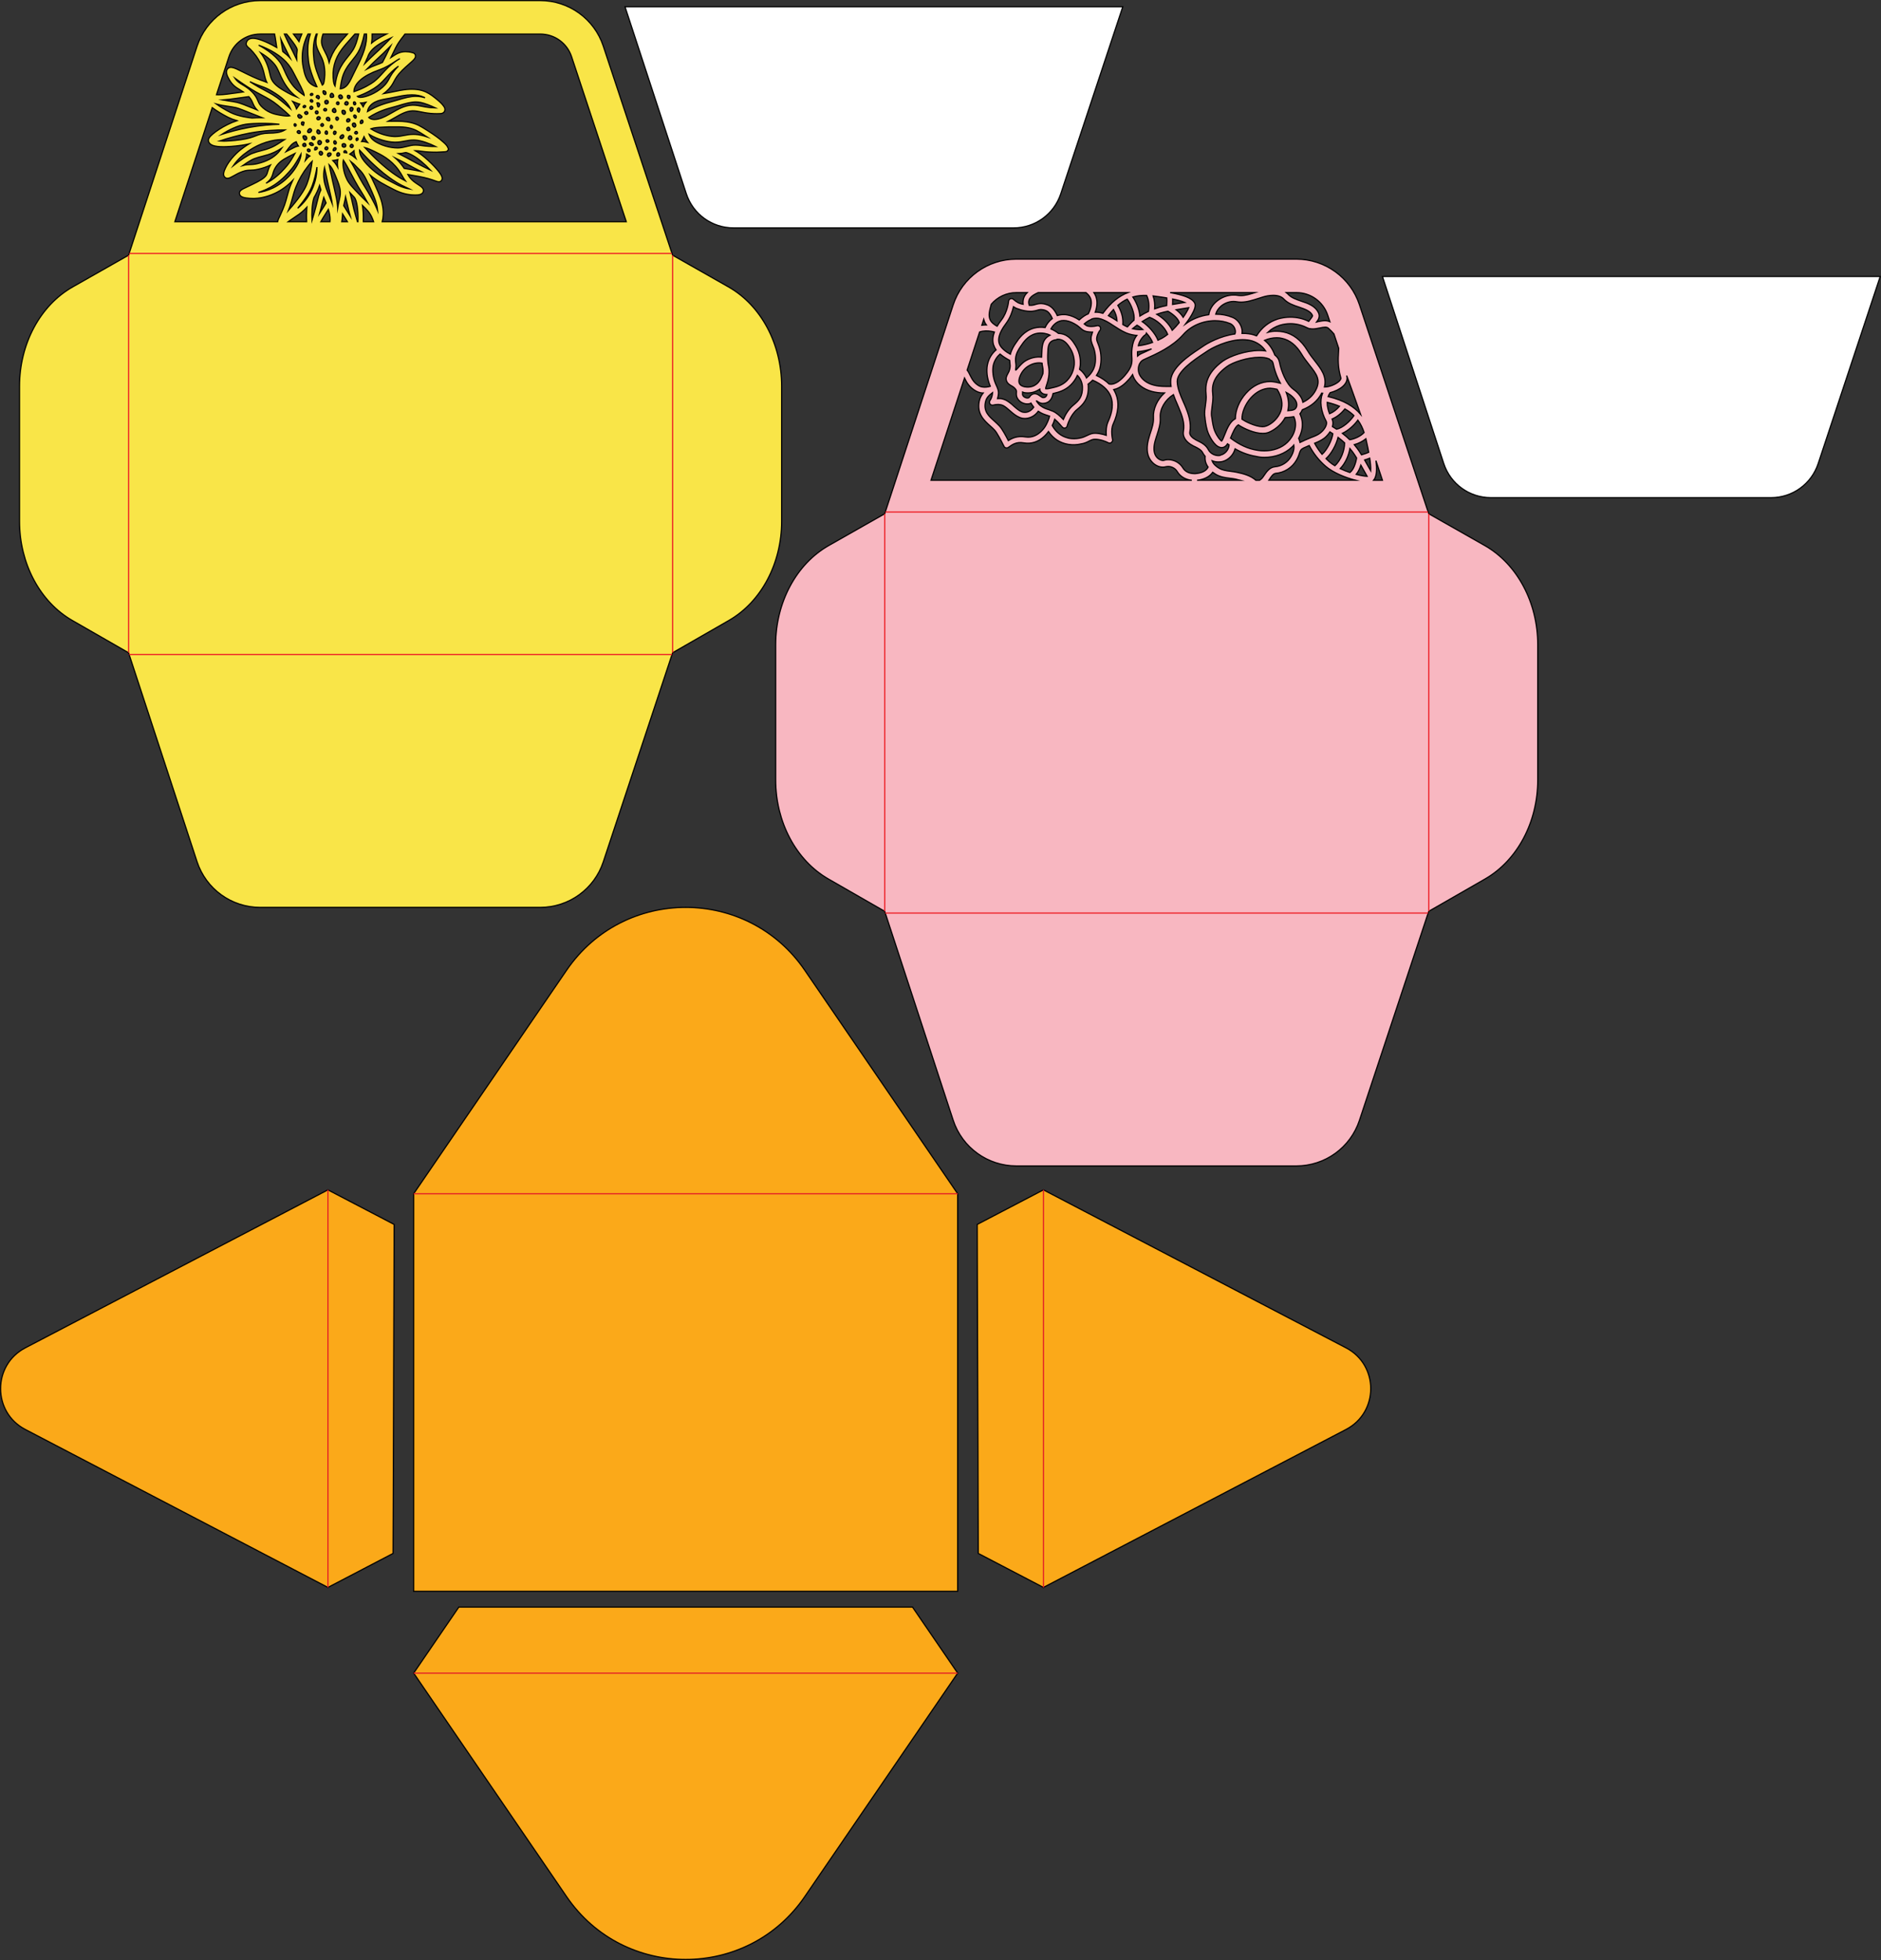 <?xml version="1.0" encoding="utf-8"?>
<!-- Generator: Adobe Illustrator 25.4.1, SVG Export Plug-In . SVG Version: 6.00 Build 0)  -->
<svg version="1.1" id="Layer_1" xmlns="http://www.w3.org/2000/svg" xmlns:xlink="http://www.w3.org/1999/xlink" x="0px" y="0px"
	 viewBox="0 0 1618.12 1686.13" style="enable-background:new 0 0 1618.12 1686.13;" xml:space="preserve">
<rect x="0" y="0" width="1618.12" height="1686.13" fill="#333333" stroke="none"/>
<style type="text/css">
	.st0{fill:#F9E548;stroke:#000000;stroke-miterlimit:10;}
	.st1{fill:#FFFFFF;stroke:#000000;stroke-miterlimit:10;}
	.st2{fill:none;stroke:#ED1C24;stroke-miterlimit:10;}
	.st3{fill:#F8B7C1;stroke:#000000;stroke-miterlimit:10;}
	.st4{fill:#FBA919;stroke:#000000;stroke-miterlimit:10;}
	.st5{fill:none;stroke:#E31E26;stroke-miterlimit:10;}
</style>
<g id="sunflower">
	<path class="st0" d="M626.67,246.83l-48.07-27.29L518.97,39.66c-7.75-23.38-29.6-39.16-54.23-39.16H223.8
		c-24.7,0-46.6,15.87-54.29,39.34l-58.91,179.7l-48.07,27.29c-27.97,15.87-45.73,49.04-45.73,85.4v58.31v57.99
		c0,36.21,17.6,69.26,45.38,85.21l48.41,27.8l58.91,179.7c7.69,23.47,29.59,39.34,54.29,39.34h240.94
		c24.63,0,46.48-15.78,54.23-39.16l59.64-179.88l48.41-27.8c27.78-15.95,45.38-49.01,45.38-85.21v-57.99v-58.31
		C672.39,295.87,654.63,262.7,626.67,246.83z M216.41,78.64c-2.76-2.68-5.29-4.2-7.52-5.55c-2.66-1.59-4.81-2.89-6.77-5.78
		c7.16,5.12,14.28,9.68,18.06,11.8c1.88,1.05,3.58,1.95,5.23,2.83c4.87,2.58,8.71,4.63,13.43,8.49c4.67,3.83,8.26,6.97,10.47,9.17
		c-0.6,0.13-1.34,0.2-2.23,0.2c-2.4,0-5.13-0.5-6.59-0.77c-3.36-0.62-8.96-1.65-14.24-6.19c-2.82-2.43-3.52-4.07-4.4-6.15
		C220.91,84.48,219.84,81.98,216.41,78.64z M221.08,94.54c-1.14-0.46-2.28-0.92-3.39-1.37c-5.93-2.4-11.06-4.47-13.71-5.06
		c-2.48-0.56-4.86-0.91-7.17-1.24c-1.73-0.25-3.49-0.51-5.33-0.86c3.62-0.25,7.86-0.85,12.92-1.58c3.16-0.45,6.26-0.89,9.63-1.32
		c2,2.17,2.69,3.79,3.41,5.5C218.24,90.44,219.03,92.31,221.08,94.54z M325.89,60.23c6.34-2.24,10.36-4.92,13.59-7.07
		c1.64-1.09,3.06-2.04,4.5-2.72c-1.49,0.86-2.77,1.67-3.83,2.43c-5.19,3.7-8.19,7.01-11.1,10.22c-2.2,2.43-4.27,4.72-7.21,7.05
		c-2.63,2.08-9.57,6.21-17.37,8.72C304.46,71.9,312.36,65,325.89,60.23z M315.57,59.4c3.8-3.94,8.17-8,11.06-10.68
		c1.31-1.22,2.4-2.23,3.13-2.94c2.09-2.03,4.18-4.1,6.23-6.19c-0.65,1.29-1.31,2.68-2.04,4.2c-1.35,2.83-2.88,6.02-4.96,9.92
		c-1.54,0.73-3.06,1.36-4.66,1.92C321.15,56.77,318.23,58.02,315.57,59.4z M312.42,182.83c-0.12-2.22-0.33-4.26-0.61-6.1
		c0.02,0.02,0.03,0.03,0.05,0.04c3.69,3.54,5.91,5.68,7.91,9.88c0.72,1.53,1.23,2.92,1.64,4.08h-8.86
		C312.63,187.51,312.51,184.53,312.42,182.83z M251.8,87.31c0.98,0.42,1.95,0.8,2.92,1.15c0.15,0.05,0.33,0.13,0.53,0.21l0.1,0.04
		c0.73,0.3,1.58,0.65,2.47,0.86c-1.09,1.52-1.98,2.85-2.75,4.08C254.32,91.45,253.24,89.35,251.8,87.31z M254.75,108.02
		c-0.18,0.38-0.57,0.67-0.9,0.67c-0.23,0-0.44-0.16-0.61-0.46c-0.34-0.64-0.26-1.21-0.07-1.52c0.07-0.12,0.24-0.33,0.51-0.33
		c0.28,0,0.61,0.21,0.92,0.6C254.94,107.38,254.87,107.77,254.75,108.02z M254.12,122.22l0.1-0.04c0.17-0.07,0.37-0.15,0.6-0.25
		c0.45,1.27,1.07,2.52,1.87,3.73c-1.62,0.25-3.06,0.96-3.82,1.34c-2.58,1.28-4.8,2.38-6.75,3.4c0.22-0.3,0.42-0.59,0.62-0.86
		C248.99,126.41,251.12,123.44,254.12,122.22z M255.69,113.83c-0.15-0.34-0.09-0.64,0.2-0.95c0.3-0.39,0.62-0.56,1.02-0.56
		c0.52,0,1.07,0.31,1.35,0.76c0.17,0.27,0.31,0.7,0.05,1.23c-0.18,0.39-0.47,0.58-0.89,0.58
		C256.73,114.88,255.95,114.4,255.69,113.83z M258.02,101.7c-0.51,0-0.93-0.23-1.24-0.67c-0.58-0.71-0.74-1.4-0.49-1.94
		c0.18-0.39,0.56-0.62,1-0.62c0.49,0,1,0.28,1.46,0.8l0.08,0.09l0.1,0.06c0.44,0.26,0.94,0.67,0.8,1.19
		C259.56,101.2,258.76,101.7,258.02,101.7z M259.53,105.18c0.2-0.19,0.53-0.31,0.9-0.31c0.05,0,0.11,0,0.16,0.01
		c0.39,0.03,0.88,0.2,1,0.56c0.06,0.16,0.04,0.23-0.11,0.54c-0.08,0.16-0.16,0.33-0.22,0.53c-0.1,0.31-0.09,0.61-0.08,0.87
		c0,0.13,0.01,0.35-0.02,0.41c-0.01,0.01-0.08,0.04-0.23,0.04c-0.11,0-0.23-0.02-0.36-0.05c-0.61-0.14-1.27-0.65-1.27-1.22
		c0-0.12,0-0.24-0.01-0.36C259.28,105.61,259.29,105.41,259.53,105.18z M261.8,116.72c0.59,0,1.12,0.21,1.5,0.6
		c0.41,0.42,0.64,1.03,0.63,1.71c-0.01,0.86-0.75,1.46-1.41,1.46c-0.33,0-0.62-0.15-0.86-0.44c-0.67-0.83-1.26-2.21-1.01-2.86
		c0.04-0.09,0.13-0.34,0.71-0.44C261.52,116.74,261.66,116.72,261.8,116.72z M261.04,123.61c0.32-0.25,0.6-0.37,0.87-0.37
		c0.68,0,1.21,0.75,1.29,1.44c0.05,0.49-0.08,1.12-1.04,1.34c-0.1,0.02-0.21,0.03-0.32,0.03c-0.76,0-1.25-0.49-1.41-0.97
		C260.25,124.54,260.47,124.02,261.04,123.61z M263.75,132.57c0.89,0.6,1.82,1.15,2.77,1.66c-1.39,0.91-2.65,2.28-3.67,3.54
		C263.45,135.86,263.75,134.1,263.75,132.57z M265.96,130.53c-0.09,0.03-0.19,0.04-0.29,0.04c-0.58,0-1.06-0.53-1.24-1.06
		c-0.1-0.29-0.19-0.84,0.29-1.21c0.17-0.1,0.4-0.17,0.64-0.17c0.75,0,1.38,0.69,1.48,1.31
		C266.92,129.95,266.62,130.32,265.96,130.53z M266.18,123.42c0.1-0.39,0.63-0.69,1.24-0.69c0.61,0,1.22,0.29,1.71,0.8
		c0.24,0.24,0.6,0.7,0.43,1.12c-0.15,0.35-0.64,0.61-1.17,0.61c-0.32,0-0.63-0.09-0.91-0.26
		C266.55,124.47,266.06,123.87,266.18,123.42z M272.67,143.74c0.03,3.36-0.44,7.78-1.5,11.69c-0.95,3.48-2.28,6.86-3.96,10.03
		c-0.12,0.2-0.26,0.44-0.39,0.7c-2.82,5.11-6.48,9.53-10.72,12.97c6.38-7.73,10.45-14.03,12.39-19.16
		C270.57,154.44,271.87,148.62,272.67,143.74z M268.41,180.61c0.25-4.45,0.82-8.01,1.69-10.56c1.96-3.29,3.57-6.78,4.79-10.43
		c0.31,1.19,0.7,2.43,1.15,3.75c-1.4,2.62-2.39,6.76-3.36,10.77c-0.32,1.33-0.62,2.58-0.91,3.68c-1.05,3.91-2.18,7.88-3.38,11.84
		C268.24,186.74,268.24,183.59,268.41,180.61z M274.79,130.79c0.23-0.4,0.56-0.62,0.97-0.62c0.6,0,1.29,0.46,1.61,1.08
		c0.19,0.36,0.32,0.92-0.1,1.5c-0.33,0.48-0.7,0.71-1.11,0.71c-0.47,0-0.97-0.32-1.28-0.82
		C274.53,132.06,274.49,131.39,274.79,130.79z M276.16,179.04c0.31-1.14,0.62-2.44,0.94-3.8c0.43-1.78,0.9-3.73,1.4-5.49
		c0.18,0.44,0.37,0.89,0.55,1.33c0.5,1.19,0.99,2.37,1.46,3.54c-1.48,2.4-2.75,4.42-3.86,6.18c-0.61,0.96-1.18,1.88-1.73,2.76
		C275.34,182.05,275.76,180.54,276.16,179.04z M281.62,122.46c-0.58,0-1.07-0.58-1.17-1.13c-0.08-0.5,0.15-0.85,0.68-1.04
		c0.17-0.06,0.32-0.09,0.47-0.09c0.71,0,1.34,0.62,1.42,1.18c0.02,0.15,0.09,0.6-0.75,0.87l-0.06,0.02l-0.06,0.03
		C281.97,122.41,281.79,122.46,281.62,122.46z M281.86,128.3c-0.24,0.39-0.58,0.58-1,0.58c-0.53,0-1.08-0.32-1.31-0.75
		c-0.18-0.34-0.13-0.71,0.14-1.1c0.37-0.61,0.81-0.73,1.13-0.73c0.48,0,0.97,0.29,1.2,0.7C282.21,127.39,282.16,127.84,281.86,128.3
		z M281.74,114.64c-0.03,0.16-0.22,0.94-0.78,0.94c-0.19,0-0.43-0.09-0.69-0.25c-0.6-0.35-0.69-1.15-0.53-1.75
		c0.12-0.46,0.43-0.96,0.93-0.96c0.1,0,0.21,0.02,0.32,0.05C281.67,112.96,281.9,113.88,281.74,114.64z M279.81,95.53
		c-0.51,0-1.02-0.24-1.25-0.59c-0.16-0.24-0.17-0.52-0.04-0.85c0.29-0.68,0.86-0.78,1.17-0.78c0.51,0,1.02,0.26,1.22,0.64
		c0.18,0.32,0.12,0.71-0.16,1.14C280.5,95.47,280.05,95.53,279.81,95.53z M280.47,183.3c0.62-0.99,1.29-2.05,2.01-3.2
		c1,3.27,1.48,6.09,1.48,8.77c0,0.61-0.04,1.24-0.08,1.87h-7.92C277.19,188.51,278.6,186.28,280.47,183.3z M283.45,169.18
		c-1.96-4.69-3.99-9.53-4.71-14.43c-0.52-3.51-0.37-7.12,0.41-10.58c0.88,4.25,1.79,8.48,2.72,12.6c0.59,2.63,1.1,4.86,1.55,6.79
		c1.17,5.08,1.87,8.09,2.29,11.2C285,172.87,284.22,171.01,283.45,169.18z M283.09,141.65c0.89,0.86,1.73,1.93,2.49,3.19
		c1.19,1.97,2.07,4.12,3.01,6.41l0.67,1.63c1.61,3.9,3.28,7.94,3.51,11.98c0.16,2.72-0.46,5.29-1.1,8.02
		c-0.23,0.96-0.45,1.88-0.64,2.83c-0.22,1.05-0.4,2.1-0.56,3.15c-0.02-0.4-0.05-0.8-0.08-1.2c-0.37-4.91-1.16-8.31-2.72-15.1
		c-0.44-1.93-0.96-4.14-1.54-6.76C285.09,151.16,284.07,146.41,283.09,141.65z M285.02,110.58c-1.03-0.27-0.88-1.65-0.87-1.8
		c0.08-0.61,0.4-1.13,0.7-1.13c0.09,0,0.42,0.05,0.93,0.68c0.32,0.43,0.37,1.21,0.1,1.76c-0.17,0.34-0.41,0.51-0.73,0.51
		C285.11,110.59,285.07,110.58,285.02,110.58z M289.11,114.24c-0.17,0.8-0.79,1.48-1.37,1.48c-0.05,0-0.09,0-0.14-0.01
		c-0.66-0.35-0.8-1.2-0.66-1.87c0.11-0.49,0.43-1.07,0.98-1.07c0.18,0,0.37,0.05,0.59,0.16C289.17,113.22,289.2,113.8,289.11,114.24
		z M289.15,122.05c0.13,0.28,0.39,0.99-0.09,1.58c-0.18,0.21-0.47,0.47-0.79,0.47c-0.28,0-0.58-0.21-0.81-0.56
		c-0.32-0.48-0.51-1.26-0.22-1.92c0.19-0.35,0.44-0.55,0.72-0.55C288.37,121.06,288.88,121.49,289.15,122.05z M288.07,126.98
		c0.06,0,0.12,0.01,0.18,0.02c0.51,0.1,0.81,0.32,0.89,0.65c0.12,0.46-0.16,1.1-0.67,1.55c-0.39,0.34-0.91,0.56-1.34,0.56
		c-0.14,0-0.34-0.03-0.43-0.15c-0.12-0.15-0.15-0.48-0.06-0.9c0.03-0.15,0.07-0.26,0.12-0.37
		C286.93,127.93,287.4,126.98,288.07,126.98z M286.86,138.02c1.23-0.16,2.48-0.41,3.72-0.74c-0.34,1.84-0.38,4.04-0.11,6.46
		c-0.26-0.48-0.52-0.96-0.81-1.43c-1-1.65-2.11-3.06-3.33-4.23C286.51,138.06,286.68,138.04,286.86,138.02z M289.96,132.03
		c0.26-0.44,0.58-0.68,0.94-0.68c0.41,0,0.86,0.3,1.12,0.75c0.13,0.22,0.39,0.8,0.05,1.42c-0.04,0.04-0.1,0.13-0.18,0.24
		c-0.45,0.42-0.9,0.65-1.29,0.65c-0.4,0-0.64-0.25-0.76-0.45C289.62,133.57,289.52,132.86,289.96,132.03z M292.53,118.64
		c-0.24-0.46,0.1-1.11,0.26-1.37c0.47-0.77,1.3-1.35,1.94-1.35c0.26,0,0.47,0.1,0.66,0.3c0.52,0.61,0.38,1.28,0.17,1.73
		c-0.37,0.79-1.2,1.39-1.92,1.39C293.19,119.34,292.82,119.11,292.53,118.64z M306.46,113.03c0.22,0,0.43,0.07,0.6,0.22
		c0.43,0.43,0.6,0.92,0.44,1.32c-0.17,0.4-0.64,0.69-1.16,0.69c-0.31,0-0.76-0.1-1.19-0.56c-0.17-0.37-0.05-0.7,0.08-0.92
		C305.49,113.34,305.99,113.03,306.46,113.03z M305.77,101.72c-0.2,0-0.45-0.13-0.71-0.37c-0.78-0.62-0.93-1.43-0.75-1.94
		c0.11-0.32,0.33-0.49,0.65-0.49c0.26,0,0.58,0.11,0.92,0.32c0.61,0.4,0.71,1.2,0.54,1.78
		C306.31,101.34,306.09,101.72,305.77,101.72z M307.56,93.3c0.23-0.36,0.53-0.55,0.87-0.55c0.43,0,0.85,0.31,1.09,0.8
		c0.23,0.47,0.21,0.95-0.06,1.44c-0.09,0.16-0.17,0.36-0.24,0.57l-0.07,0.21c-0.08,0.23-0.23,0.72-0.35,0.8l0,0
		c-0.09,0-0.34-0.1-0.7-0.46C307.42,95.4,307,94.18,307.56,93.3z M308.07,119.41c0.08,0.55-0.16,1.24-0.86,1.44l-0.07,0.02
		l-0.07,0.04c-0.12,0.06-0.22,0.09-0.3,0.09c-0.23,0-0.41-0.39-0.46-0.75c-0.09-0.59,0.08-1.29,0.52-1.43
		c0.24-0.1,0.42-0.14,0.56-0.14C307.91,118.67,308.04,119.19,308.07,119.41z M306.05,136.14c-0.86-0.73-1.79-1.46-2.77-2.14
		c-0.82-0.57-1.62-1.05-2.39-1.44c1.28-0.87,2.5-1.83,3.65-2.87C304.56,131.8,305.06,133.94,306.05,136.14z M303.72,126.2
		c-0.27,0.49-0.65,0.75-1.12,0.75c-0.55,0-1.13-0.36-1.36-0.86c-0.2-0.43-0.12-0.88,0.25-1.32c0.3-0.44,0.62-0.64,1-0.64
		c0.47,0,0.96,0.3,1.22,0.74C303.89,125.15,304.03,125.62,303.72,126.2z M302.66,119.1c-0.15,0.58-0.62,1.17-1.34,1.17
		c-0.43,0-0.9-0.22-1.37-0.64c-0.33-0.48-0.34-1.28,0-1.96c0.28-0.57,0.71-0.91,1.15-0.91c0.15,0,0.31,0.04,0.48,0.11
		C302.92,117.62,302.75,118.76,302.66,119.1z M299.64,112.42c-0.35,0-1.18-0.11-1.35-1.13c-0.07-0.5,0.06-0.99,0.37-1.34
		c0.27-0.31,0.65-0.5,1.03-0.5c0.54,0,0.95,0.39,1.16,1.09l0.01,0.05l0.02,0.05c0.22,0.47,0.23,0.87,0.03,1.18
		C300.68,112.18,300.17,112.42,299.64,112.42z M299.36,104.91c-0.2,0-0.41-0.03-0.62-0.09c-0.65-0.26-0.64-0.91-0.58-1.27
		c0.13-0.68,0.69-1.4,1.41-1.4c0.98,0.03,1.53,0.44,1.51,1.14C301.08,103.97,300.47,104.91,299.36,104.91z M298.36,131.55
		c-0.34-0.09-0.67-0.15-0.98-0.2c-0.32-0.04-0.63-0.07-0.93-0.07c-0.16,0-0.31,0.01-0.46,0.02c-0.2-0.32-0.32-0.8,0.13-1.38
		c0.19-0.24,0.41-0.37,0.66-0.37c0.42,0,0.92,0.33,1.26,0.82C298.31,130.77,298.42,131.2,298.36,131.55z M297.13,126.2
		c-0.27,0.29-0.7,0.46-1.18,0.46c-0.6,0-1.63-0.32-1.68-1.53c-0.06-0.5,0.03-0.85,0.25-1.11c0.25-0.29,0.7-0.46,1.2-0.46
		c0.6,0,1.74,0.31,1.75,1.51C297.51,125.55,297.39,125.92,297.13,126.2z M294.36,188.04c0.07-1.05,0.17-2.48,0.32-4.04
		c0.39,0.62,0.76,1.2,1.11,1.76c1.2,1.9,2.2,3.49,3.09,4.98h-4.92C294.15,189.85,294.3,188.95,294.36,188.04z M295.67,176.93
		c0.01-0.08,0.02-0.15,0.04-0.22c0.19-0.9,0.4-1.81,0.61-2.68c0.35-1.47,0.72-3.05,0.97-4.72c0.69,2.69,1.27,5.36,1.75,7.51
		c0.4,1.81,0.77,3.52,1.09,4.71c0.4,1.5,0.82,3.01,1.24,4.52c-0.55-0.88-1.13-1.8-1.74-2.76
		C298.49,181.47,297.19,179.4,295.67,176.93z M301.08,165.83c1.1,1.19,2.33,2.48,3.74,3.92c0.9,1.15,2.57,4.5,3.05,13.34
		c0.14,2.51,0.16,5.13,0.07,7.65h-0.47c-1.05-3.51-2.05-7-2.97-10.43c-0.29-1.06-0.63-2.65-1.04-4.49
		C302.82,172.82,302.04,169.26,301.08,165.83z M298.28,154.01c-3.05-6.4-3.67-13.2-2.91-16.32c2.26,3.38,4.66,7.94,6.98,12.37
		c1.98,3.77,4,7.62,5.98,10.86c0.42,0.68,0.87,1.41,1.35,2.18c2.02,3.25,4.41,7.1,6.67,11.33c-0.39-0.38-0.8-0.77-1.21-1.17
		c-1.41-1.36-3-2.88-4.85-4.78C303.62,161.63,300.27,158.19,298.28,154.01z M313.73,160.52c-0.48-0.77-0.92-1.49-1.34-2.16
		c-1.91-3.12-3.9-6.91-5.82-10.57c-1.59-3.04-3.23-6.15-4.87-8.98c1.76,1.34,3.6,3.07,5.26,4.94c0.55,0.62,1.09,1.13,1.66,1.67
		c1.74,1.64,3.91,3.67,7.2,10.57c7.34,15.4,8.02,19.03,8.62,22.23l0.05,0.24c0.17,0.9,0.29,1.82,0.37,2.74
		C321.67,173.3,317.16,166.03,313.73,160.52z M309.32,129.57c0-0.14,0-0.28,0.01-0.41c4.5,4.97,9.54,10.08,13.09,13.27
		c4.44,4,9.97,8.97,18.23,14.17c2.81,1.77,6.53,3.7,11.32,5.88c-5.3-0.88-9.32-2.93-10.88-3.73c-9.97-5.1-15.97-8.17-23.04-14.93
		C310.22,136.34,309.32,132.1,309.32,129.57z M312.36,91.8c-0.62-1.11-1.33-2.18-2.11-3.2c1.35,0,2.84-0.19,4.45-0.57
		C313.71,89.2,312.92,90.47,312.36,91.8z M316.14,122.4c0.05,0.06,0.11,0.12,0.16,0.18c-1.13-0.34-2.16-0.58-3.11-0.71
		c-0.6-0.08-1.18-0.12-1.72-0.12c-0.13,0-0.26,0-0.39,0.01c0.8-1.34,1.49-2.72,2.08-4.13C314.13,120.03,315.62,121.81,316.14,122.4z
		 M311.14,103.24c0.02,0,0.05,0,0.07,0c0.63,0,0.89,0.5,0.99,0.8c0.2,0.6,0.11,1.43-0.46,1.86c-0.56,0.36-0.97,0.44-1.2,0.44
		c-0.37,0-0.6-0.24-0.68-0.7C309.71,104.8,310.15,103.66,311.14,103.24z M343.17,152.48c-7.92-4.98-13.28-9.8-17.58-13.67
		c-3.17-2.85-7.67-7.39-11.81-11.9c2.88,0.72,6.37,2.4,8.23,3.3c5.61,2.71,14.09,6.81,20.68,15.81c1.51,2.07,2.52,3.83,3.4,5.39
		c0.8,1.41,1.57,2.77,2.59,4.14C346.52,154.45,344.67,153.42,343.17,152.48z M347.75,144.89c-0.37-0.56-0.77-1.15-1.23-1.77
		c-1.96-2.68-4.14-5.09-6.6-7.29c4.9,2.38,10.01,5.19,13.15,6.91c1.44,0.79,2.59,1.42,3.37,1.83c1.82,0.95,3.66,1.89,5.5,2.82
		C357.75,146.56,352.95,145.75,347.75,144.89z M358.52,140.47c-0.76-0.4-1.89-1.02-3.28-1.78c-3.25-1.78-7.86-4.31-12.46-6.58
		c2.32-0.06,4.46-0.48,6.28-0.9c2.54,0.42,7.75,2.97,13.38,7.69c2.75,2.31,5.53,4.93,7.92,7.49
		C366.39,144.49,362.42,142.5,358.52,140.47z M350.03,125.98c-2.63,0.66-5.11,1.28-7.73,1.29h-0.11c-1.6,0-3.22-0.11-4.84-0.34
		c-3.94-0.54-7.8-1.71-11.49-3.48c-2.77-1.33-4.74-2.7-6.18-4.31c-0.76-0.85-1.65-2.16-2.17-3.56c7.74,4.6,15.9,6.49,21.15,6.7
		c0.47,0.02,0.93,0.03,1.38,0.03c3.31,0,5.87-0.5,8.35-0.98c2.33-0.46,4.52-0.88,7.28-0.88c0.48,0,0.98,0.01,1.49,0.04
		c5.19,0.28,12.26,2.95,17.64,5.57c-4.62-0.01-8.41-0.27-11.92-0.8c-1.43-0.22-3.33-0.47-5.33-0.47c-1.46,0-2.8,0.13-4.07,0.39
		C352.29,125.41,351.14,125.7,350.03,125.98z M357.41,115.64c-0.6-0.03-1.18-0.05-1.74-0.05c-3.22,0-5.75,0.49-8.19,0.97
		c-2.36,0.46-4.59,0.9-7.44,0.9c-0.39,0-0.78-0.01-1.19-0.02c-4.91-0.2-12.59-2.05-19.81-6.58c0.15-0.06,0.31-0.13,0.48-0.19
		c2.54-0.91,5.49-1.06,8.34-1.2c0.78-0.04,1.54-0.08,2.3-0.13c2.57-0.18,5.26-0.2,7.78-0.2h4.41c6.46,0,11.62,1.01,15.79,3.08
		c2.03,1.01,4.05,2.29,6.01,3.53l1.43,0.9c0.59,0.37,1.17,0.74,1.76,1.12C364.12,116.69,360.6,115.81,357.41,115.64z M325.47,102.37
		c-1.18,0.28-2.3,0.43-3.34,0.43c-1.4,0-2.62-0.26-3.62-0.78c-0.53-0.27-0.98-0.61-1.33-1c8.67-5.55,15.49-7.37,20.99-8.84
		c1.51-0.4,2.92-0.78,4.29-1.21c6.8-2.11,11.24-3.25,15.26-3.25c1.42,0,2.81,0.14,4.26,0.44c3.4,0.69,8.96,2.92,12.74,4.73
		c-2.89-0.05-5.77-0.33-8.59-0.83c-0.84-0.15-1.71-0.32-2.55-0.49c-2.71-0.55-5.46-1.1-8.32-1.1c-0.3,0-0.6,0.01-0.9,0.02
		c-6.36,0.27-11.81,3.41-17.08,6.44C333.48,99.12,329.55,101.39,325.47,102.37z M362.92,83.41c-0.6-0.12-1.18-0.22-1.77-0.3
		c-1.17-0.16-2.3-0.24-3.46-0.24c-4.57,0-9.37,1.22-16.63,3.48c-1.28,0.4-2.65,0.76-4.11,1.15c-5.5,1.47-12.27,3.28-20.84,8.5
		c0.06-0.4,0.14-0.74,0.21-1.02c0.7-2.82,3.02-5.49,6.22-7.14c3.28-1.69,7-2.35,10.93-3.04c0.67-0.12,1.34-0.23,2-0.36
		c1.56-0.29,3.13-0.61,4.66-0.92c3.41-0.7,6.92-1.42,10.36-1.75c1.31-0.13,2.58-0.19,3.8-0.19c3.89,0,7.31,0.65,10.16,1.94
		c0.41,0.19,0.81,0.39,1.21,0.6C364.72,83.83,363.79,83.58,362.92,83.41z M310.13,83.76c-0.34,0-0.66-0.02-0.95-0.06
		c-0.61-0.08-1.08-0.25-1.4-0.5c0,0-0.29-0.22-0.34-0.26c7.37-2.59,14.07-6.42,17.34-9.01c3.25-2.58,5.55-5.12,7.78-7.58
		c2.71-2.99,5.51-6.08,10.2-9.44c-0.04,0.04-0.08,0.08-0.11,0.11c-4.69,4.68-6.36,7.8-7.83,10.56c-1.29,2.41-2.4,4.5-5.63,7.41
		C323.37,80.24,314.64,83.76,310.13,83.76z M304.78,87.55c0.52,0,1.08,0.61,1.22,1.34c0.08,0.44,0.04,1.02-0.64,1.28
		c-0.13,0.05-0.25,0.08-0.36,0.08c-0.39,0-0.63-0.41-0.74-0.65c-0.28-0.64-0.27-1.49,0.02-1.89
		C304.45,87.6,304.62,87.55,304.78,87.55z M304.52,105.79c0.8,0,1.37,0.81,1.53,1.62c0.14,0.71-0.02,1.59-0.86,1.93
		c-0.05,0.01-0.17,0.03-0.29,0.03c-0.85,0-1.6-0.96-1.76-1.85c-0.08-0.45-0.09-1.26,0.78-1.59
		C304.14,105.84,304.34,105.79,304.52,105.79z M302.15,95.82c-0.26,0-0.51-0.14-0.71-0.4c-0.39-0.53-0.46-1.39-0.17-2.35
		c0.25-0.61,0.79-0.71,1.09-0.71c0.4,0,0.79,0.17,1.04,0.45c0.24,0.26,0.34,0.58,0.31,0.97C303.38,95.26,302.66,95.82,302.15,95.82z
		 M300.76,84.51c-0.19,0.2-0.46,0.3-0.79,0.3h-0.1c-0.68-0.12-1.17-1.13-1.1-1.95c0.08-0.9,0.71-0.9,0.92-0.9h0.12
		c0.21,0.01,0.4,0.06,0.55,0.14c0.74,0.37,0.74,0.37,0.74,1.31C301.12,83.88,301,84.27,300.76,84.51z M299.52,89.08
		c-0.13,0.65-0.66,1.34-1.39,1.34c-0.24,0-0.5-0.08-0.76-0.23l-0.05-0.03l-0.06-0.02c-0.69-0.26-0.74-0.83-0.66-1.27
		c0.13-0.72,0.75-1.48,1.46-1.48c0.18,0,0.36,0.05,0.54,0.14C299.6,87.92,299.6,88.67,299.52,89.08z M297.17,96.95
		c-0.06,0.69-0.45,1.44-1.18,1.44c-0.31,0-0.67-0.12-1.05-0.36c-0.67-0.63-0.99-1.84-0.7-2.62c0.16-0.42,0.47-0.62,0.98-0.62
		c0.11,0,0.22,0.01,0.35,0.03C296.86,95.04,297.24,96.11,297.17,96.95z M293.76,84.84c-0.28,0.13-0.48,0.18-0.68,0.18
		c-0.84,0-1.54-0.87-1.71-1.67c-0.11-0.52-0.06-1.21,0.77-1.58c0.24-0.13,0.45-0.18,0.65-0.18c0.87,0,1.64,0.96,1.79,1.82
		C294.71,84.12,294.43,84.61,293.76,84.84z M291.67,88.92c0,0.11-0.07,1.1-0.96,1.1c-0.07,0-0.15-0.01-0.23-0.02
		c-1-0.1-1.03-0.91-1.02-1.16c0.03-0.58,0.39-1.2,1.11-1.2h0.1C291.69,87.73,291.68,88.8,291.67,88.92z M289.86,100.63
		c0.47,0,0.98,0.38,1.22,0.9c0.13,0.27,0.27,0.81-0.17,1.32c-0.24,0.32-0.58,0.65-0.96,0.65c-0.34,0-0.71-0.29-0.93-0.73
		c-0.24-0.47-0.33-1.19,0.11-1.79C289.33,100.77,289.58,100.63,289.86,100.63z M288.84,96.22c-0.23,0.39-0.63,0.62-1.1,0.62
		c-0.52,0-1.06-0.27-1.54-0.77c-0.49-0.61-0.28-1.32-0.1-1.69c0.32-0.66,0.96-1.16,1.49-1.16c0.4,0,0.74,0.3,1,0.89
		C289.07,94.94,289.14,95.69,288.84,96.22z M286.91,83.29c-0.22,0.3-0.67,0.48-1.27,0.51l-0.25,0.01c-0.15,0.01-0.29,0.02-0.43,0.02
		c-0.4,0-0.53-0.08-0.66-0.25c-0.2-0.26-0.31-0.69-0.29-1.21c0.03-0.92,0.48-1.96,1.28-2.14c0.02,0,0.07-0.01,0.11-0.01
		c0.65,0,1.43,1.01,1.63,1.84C287.12,82.43,287.17,82.94,286.91,83.29z M284.82,132.53c0.04,0.84-0.66,1.81-2.05,1.94l-0.02,0.72
		v-0.72c-0.78,0-1.02-0.5-1.08-0.93c-0.11-0.74,0.27-1.66,1.1-1.92c0.29-0.08,0.57-0.12,0.83-0.12
		C284.66,131.5,284.81,132.22,284.82,132.53z M283.02,103.97c-0.17,0-0.37-0.04-0.59-0.12l-0.05-0.02l-0.05-0.01
		c-1.13-0.21-1.67-1.09-1.6-1.81c0.06-0.69,0.64-1.08,1.57-1.08c1.07,0.03,1.53,1.17,1.51,1.96
		C283.81,103.21,283.72,103.97,283.02,103.97z M282.11,88.83c-0.32,0.38-0.83,0.61-1.33,0.61c-0.36,0-1.01-0.13-1.28-0.98
		c-0.23-0.59-0.21-1.06,0.05-1.45c0.29-0.44,0.87-0.72,1.45-0.72c0.37,0,1.23,0.13,1.41,1.29
		C282.52,88.19,282.31,88.59,282.11,88.83z M280.37,80.63c-0.15,0.49-0.47,0.74-0.94,0.74c-0.05,0-0.1,0-0.16-0.01
		c-0.82-0.31-1.27-1.18-1.4-1.84c-0.12-0.57-0.03-1.1,0.21-1.31c0.07-0.06,0.11-0.1,0.15-0.13h0.06l0.06,0.02
		c0.03,0,0.06-0.01,0.1-0.01c0.23,0,0.65,0.08,1.3,0.49C280.38,79.02,280.57,79.97,280.37,80.63z M278.27,107.18
		c0.12,0.32,0.15,0.79-0.35,1.2c-0.27,0.25-0.52,0.36-0.8,0.36c-0.49,0-1.02-0.37-1.19-0.84c-0.14-0.39-0.02-0.75,0.37-1.07
		l0.06-0.05l0.05-0.07c0.22-0.3,0.47-0.45,0.74-0.45C277.6,106.26,278.09,106.67,278.27,107.18z M276.5,123.03
		c-0.24,0.82-0.99,1.5-1.68,1.5c-0.46,0-0.87-0.31-1.21-0.91c-0.42-0.71-0.26-1.47,0.01-1.96c0.29-0.51,0.75-0.81,1.22-0.81
		c0.27,0,0.55,0.1,0.83,0.29C276.64,121.74,276.66,122.5,276.5,123.03z M272.88,114.42c-0.39-0.6-0.45-1.37-0.15-2.06
		c0.29-0.69,0.63-0.69,0.75-0.69c0.65,0,1.54,0.83,1.85,1.73c0.22,0.63,0.12,1.12-0.28,1.44c-0.29,0.19-0.62,0.3-0.93,0.3
		C273.63,115.15,273.19,114.88,272.88,114.42z M275.51,101.8c-0.15,0.61-0.85,1.28-1.7,1.28c-0.26,0-0.51-0.06-0.75-0.19
		c-0.6-0.42-0.6-0.99-0.47-1.39c0.21-0.67,0.85-1.18,1.49-1.18c0.23,0,0.46,0.06,0.69,0.19C275.4,100.85,275.65,101.28,275.51,101.8
		z M274.35,91.84c-0.09,0.12-0.32,0.13-0.38,0.13c-0.16,0-0.33-0.04-0.46-0.1c-0.25-0.13-0.29-0.29-0.36-0.88
		c-0.03-0.29-0.07-0.61-0.18-0.94c-0.04-0.13-0.1-0.28-0.16-0.42c-0.4-1.02-0.29-1.06-0.03-1.17c0.13-0.05,0.28-0.08,0.46-0.08
		c0.27,0,0.58,0.07,0.86,0.19c0.48,0.21,0.77,0.52,0.89,0.94C275.16,90.15,274.92,91.04,274.35,91.84z M274.41,84.74
		c-0.28,0.3-0.43,0.36-0.56,0.36h-0.06c-0.04,0-0.09-0.02-0.14-0.04c-0.06-0.18-0.14-0.39-0.32-0.57c-0.3-0.29-0.65-0.35-0.9-0.4
		c-0.08-0.01-0.19-0.04-0.22-0.05c-0.08-0.06-0.15-0.18-0.19-0.32c-0.09-0.36,0.03-0.84,0.29-1.19c0.1-0.14,0.22-0.24,0.34-0.3
		c0.2-0.1,0.4-0.15,0.6-0.15c0.58,0,1.14,0.42,1.42,1.04C274.78,83.4,274.99,84.11,274.41,84.74z M272.37,95.38
		c0.05-0.01,0.1-0.01,0.15-0.01c0.63,0,1.03,0.57,1.14,1.11c0.05,0.24,0.13,1.03-0.65,1.35c-0.24,0.11-0.44,0.16-0.62,0.16
		c-0.64,0-1.06-0.67-1.1-1.32C271.27,96.32,271.34,95.5,272.37,95.38z M271.89,126.46c0.46,0,0.92,0.27,1.1,0.65
		c0.19,0.4-0.02,0.81-0.25,1.1c-0.6,0.51-1.28,0.83-1.75,0.83c-0.23,0-0.29-0.08-0.3-0.1c-0.12-0.17-0.16-0.67,0.14-1.54
		C271.02,126.78,271.38,126.46,271.89,126.46z M270.61,119.94c-0.28,0.18-0.58,0.28-0.87,0.28c-0.8,0-1.41-0.73-1.52-1.4
		c-0.11-0.67,0.25-1.19,1.04-1.46c0.15-0.05,0.29-0.08,0.43-0.08c0.69,0,1.24,0.59,1.42,1.18
		C271.22,118.82,271.3,119.48,270.61,119.94z M266.97,86.1c0.22-0.29,0.46-0.43,0.75-0.43c0.55,0,1.18,0.48,1.38,1.05
		c0.15,0.41,0.04,0.75-0.33,1.05c-0.1,0.07-0.26,0.12-0.44,0.12c-0.56,0-1.22-0.42-1.46-0.94C266.71,86.63,266.75,86.36,266.97,86.1
		z M267,81.13c0.2-0.58,0.75-0.78,1.2-0.78c0.37,0,0.7,0.13,0.86,0.35c0.13,0.18,0.14,0.43,0.04,0.75
		c-0.18,0.45-0.77,0.67-1.28,0.67c-0.38,0-0.7-0.12-0.83-0.31C266.86,81.63,266.92,81.34,267,81.13z M266.95,91.78
		c0.25-0.3,0.53-0.45,0.82-0.45c0.49,0,1.02,0.39,1.26,0.92c0.15,0.33,0.22,0.83-0.23,1.32c-0.31,0.36-0.64,0.53-0.98,0.53
		c-0.46,0-0.93-0.33-1.15-0.81C266.55,93,266.41,92.41,266.95,91.78z M266.77,110.65c0.34,0,0.63,0.17,0.89,0.51
		c0.43,0.53,0.5,1.07,0.22,1.64c-0.37,0.77-1.28,1.37-2.08,1.37c-0.54,0-0.93-0.28-1.18-0.82c-0.11-0.49,0.09-1.14,0.53-1.71
		C265.61,111.03,266.25,110.65,266.77,110.65z M264.83,97.63c-0.23,0.46-0.87,0.82-1.45,0.82c-0.44,0-0.76-0.19-0.94-0.57l-0.05-0.1
		l-0.08-0.08c-0.37-0.38-0.32-0.67-0.24-0.85c0.21-0.5,0.93-0.92,1.58-0.92c0.44,0,0.77,0.19,0.96,0.57l0.03,0.05l0.03,0.04
		C264.94,96.97,264.99,97.3,264.83,97.63z M262.81,92c-0.44,0.52-0.96,0.61-1.24,0.61c-0.39,0-0.73-0.17-0.84-0.43
		c-0.13-0.31,0.04-0.76,0.48-1.23c0.24-0.23,0.55-0.28,0.76-0.28c0.42,0,0.82,0.21,0.98,0.5C263.07,91.4,263.02,91.68,262.81,92z
		 M252.78,74.58c-4.24-5.09-6.25-9.62-8.02-13.61c-0.75-1.7-1.53-3.46-2.43-5.11c-1.27-2.34-6.2-9.91-19.85-16.99
		c4.74,1.6,10.77,4.62,13.75,6.51c3.88,2.47,11.1,7.06,15.99,16.62c0.85,1.66,1.77,3.39,2.75,5.23l0.06,0.11c0.53,1,1.06,2,1.59,3
		c0.74,1.4,1.47,2.81,2.17,4.22c0.51,1.04,1.18,2.42,1.78,3.85l0.06,0.15c0.43,1.03,0.88,2.1,1.02,3.14
		c0.02,0.12,0.02,0.25,0.01,0.38C259.11,80.29,255.29,77.6,252.78,74.58z M238.15,58.2c0.79,1.46,1.5,3.05,2.24,4.73
		c1.91,4.32,4.07,9.17,8.74,14.78c1.87,2.25,4.24,4.26,6.42,5.91c-2.55-0.97-5.17-2.21-7.97-3.77c-5.18-2.88-11.57-6.44-14.02-11.66
		c-0.73-1.57-1.13-3.34-1.56-5.22c-0.15-0.65-0.29-1.31-0.46-1.96c-1.39-5.57-3.91-10.96-7.3-15.6
		C230.82,49.4,235.9,54.04,238.15,58.2z M233.74,78.36c8.52,4.98,13.7,9.83,16.12,15.15c-2.63-2.38-5.68-4.94-8.02-6.85
		c-5.09-4.16-9.32-6.41-14.22-9.01c-1.62-0.86-3.3-1.75-5.14-2.78c-1.94-1.08-4.57-2.7-7.48-4.59c4.89,2.25,7.67,3.23,9.99,4.05
		C227.68,75.27,229.62,75.95,233.74,78.36z M240.36,106.95c-7.11,0.2-16.42,0.9-26.46,2.76c-9.22,1.71-17.65,4.14-23.11,5.88
		c5.5-3.56,13.52-7.62,20.64-8.71c3.07-0.47,8.68-0.77,14.3-0.77C231.42,106.11,236.45,106.4,240.36,106.95z M214.76,114.48
		c12.23-2.27,23.37-2.75,30.56-2.75c-4.42,2.63-9.73,2.73-12.96,2.8l-0.84,0.02c-5.94,0.16-8.55,1.17-11.58,2.35
		c-2.77,1.08-5.91,2.3-12.9,3.32c-1.12,0.16-7,0.98-12.75,1.15c-0.73,0.02-1.41,0.03-2.05,0.03c-1.2,0-2.3-0.04-3.28-0.11
		C195.79,118.98,205.42,116.22,214.76,114.48z M233.01,121.27c4.41-1.03,7.84-1.24,11.91-1.24c-0.93,0.58-1.86,1.19-2.77,1.78
		c-2.62,1.71-5.33,3.48-7.99,4.69c-3.76,1.71-6.56,2.43-9.52,3.18c-2.3,0.59-4.68,1.2-7.56,2.28c-3.58,1.35-10.09,5.57-16.35,10.53
		c3.92-5.76,8.92-9.63,8.98-9.67C213.43,129.97,221.18,124.02,233.01,121.27z M218.74,136.51c2.63-0.99,4.88-1.57,7.04-2.12
		c3.05-0.78,6.18-1.58,10.33-3.47c2.14-0.98,4.22-2.21,6.24-3.49c-0.93,1.3-1.9,2.6-2.94,3.75c-4.12,4.57-10.21,7.82-18.1,9.65
		c-2.81,0.65-4.55,0.7-6.23,0.75c-1.84,0.05-3.59,0.1-6.21,0.84C212.94,139.51,216.59,137.32,218.74,136.51z M239.22,141.11
		c2.85-3.26,6.84-5.33,14.53-9.15c-1.88,3.44-4.23,7.49-6.74,10.45c-2.57,3.02-6.86,8.08-13.46,12.53c-1.47,0.99-3.07,1.89-4.69,2.7
		c0.37-0.26,0.72-0.53,1.05-0.79c3.52-2.83,4.25-5.34,4.95-7.76C235.47,146.99,236.16,144.62,239.22,141.11z M236.2,158.98
		c7.14-4.82,11.71-10.19,14.43-13.4c3.3-3.88,6.21-9.25,8.36-13.22c0.15,3.6-3.32,11.85-10.31,19.17
		c-4.1,4.29-8.93,7.84-13.97,10.24c-4.89,2.33-9.23,3.35-12.4,3.79C226.64,164.07,231.87,161.9,236.2,158.98z M264.85,143.04
		c0.14-0.18,0.32-0.42,0.53-0.69c1.52-2.02,2.54-3.09,3.18-3.67c-0.58,4.72-1.86,12.45-4.54,19.55
		c-2.13,5.63-7.35,13.13-15.93,22.85c0.44-1.07,0.85-2.15,1.24-3.24c0.9-2.56,1.6-5.15,2.29-7.66c0.85-3.11,1.72-6.32,2.93-9.31
		C257.19,154.34,260.66,148.34,264.85,143.04z M250.08,189.22c1.89-1.34,3.63-2.57,4.62-3.18c3.36-2.1,6.48-4.72,9.3-7.8
		c-0.06,0.69-0.11,1.39-0.15,2.12c-0.11,2.13-0.27,6.25-0.04,10.39h-15.9C248.57,190.29,249.28,189.79,250.08,189.22z M343.05,36.44
		c1.59-2.36,2.91-4,3.86-5.2c0.54-0.68,1.05-1.32,1.45-1.93H464.8c12.24,0,23.04,7.8,26.89,19.42l47.08,142.02H328.79
		c0.9-3.16,1.38-7.98,0.4-13.21l-0.04-0.23c-0.69-3.67-1.4-7.46-9.02-23.43c-0.54-1.14-1.07-2.19-1.6-3.16
		c6.13,5.08,12.09,8.12,20.41,12.38c2.25,1.15,9.1,4.65,17.88,4.65c2.45,0,6.52,0,7.33-2.97c0.71-2.6-1.58-4.11-4.48-6.01
		c-1.18-0.78-2.51-1.65-3.77-2.66c-2.6-2.08-3.79-3.82-5.05-6.01c7.57,1.27,13.2,2.32,17.54,3.52c2.54,0.7,4.39,1.38,5.74,1.88
		c1.3,0.48,2.42,0.89,3.44,0.89c1.06,0,1.87-0.47,2.4-1.4c0.94-1.65,0.59-3.88-4.21-9.43c-2.86-3.31-6.77-7.13-10.44-10.21
		c-2.66-2.23-5.47-4.2-8.11-5.7c0.12,0,0.24,0,0.36,0c1.7,0,3.34,0.22,4.59,0.41c3.83,0.59,7.97,0.86,13.02,0.86h0.48
		c0.44,0,3.68-0.17,4.05-0.19c4.56-0.24,4.74-0.25,5.43-1.27l0.7-1.04l-0.44-1.18c-0.7-1.88-2.18-3.26-3.37-4.37l-0.23-0.21
		c-2.11-1.98-4.4-3.71-6.15-4.99c-2.36-1.73-4.9-3.45-7.58-5.12c-0.47-0.29-0.94-0.59-1.4-0.89c-2.08-1.32-4.2-2.66-6.44-3.77
		c-3.09-1.53-6.53-2.55-10.51-3.1c-2.27-0.31-4.75-0.47-7.37-0.47h-4.33c-1.35,0-2.75,0.01-4.17,0.04c1.99-0.99,3.91-2.09,5.79-3.18
		c5-2.88,9.72-5.59,14.93-5.81c0.24-0.01,0.47-0.01,0.71-0.01c2.38,0,4.78,0.48,7.32,0.99c0.93,0.19,1.82,0.37,2.72,0.52
		c3.43,0.61,6.95,0.92,10.44,0.92c1.05,0,2.12-0.03,3.17-0.08c1.62-0.09,2.77-0.7,3.4-1.82c0.41-0.72,0.89-2.23-0.43-4.21
		c-1.65-2.49-3.88-4.33-5.85-5.97c-2.76-2.29-5.9-4.89-9.65-6.59c-2.19-0.99-4.65-1.68-7.3-2.05c-1.53-0.21-3.15-0.32-4.82-0.32
		c-1.37,0-2.79,0.07-4.25,0.21c-3.69,0.36-7.33,1.1-10.84,1.82c-1.53,0.31-3.07,0.63-4.58,0.91c-0.65,0.12-1.3,0.23-1.96,0.35
		c-0.84,0.15-1.7,0.3-2.56,0.46c0.82-0.62,1.58-1.24,2.26-1.85c3.86-3.48,5.22-6.02,6.65-8.72c1.38-2.58,2.8-5.25,6.98-9.42
		c1.88-1.87,3.88-3.64,5.65-5.19c4.41-3.89,6.24-5.49,5.74-7.74c-0.24-1.07-1.02-1.86-2.14-2.17c-1.27-0.35-2.49-0.61-3.63-0.77
		c-0.94-0.13-1.85-0.19-2.71-0.19c-5.05,0-8.3,2.17-12.05,4.67c-0.19,0.13-0.39,0.26-0.59,0.39c0.65-1.33,1.24-2.55,1.78-3.68
		C339.84,42.06,341.26,39.09,343.05,36.44z M320.08,29.3h12.4c-3.19,1.54-6.25,3.22-8.84,4.87c-1.43,0.91-2.77,1.88-4,2.9
		C320.09,34.22,320.19,31.63,320.08,29.3z M315.93,50.12l0.28-0.68c1.11-4.09,4.42-7.91,9.85-11.36c3.01-1.91,6.69-3.87,10.45-5.58
		c-3.23,3.36-6.55,6.7-9.9,9.96c-0.71,0.69-1.77,1.67-3.05,2.86c-2.62,2.43-6.26,5.81-9.68,9.26c0.66-1.43,1.34-2.93,1.97-4.48
		L315.93,50.12z M315.31,29.3c0.21,3.68-0.23,8.16-1.88,13.48c-1.77,5.69-4.53,11.2-7.2,16.52c-0.95,1.9-1.9,3.78-2.79,5.65
		l-0.36,0.76c-1.48,3.11-3.01,6.33-5.36,8.5c-0.65,0.6-1.43,1.12-2.25,1.5c-0.92,0.43-1.86,0.68-2.76,0.73
		c0.29-2.73,1.05-8.61,3-13.17c2.14-4.99,4.57-8,7.14-11.19c1.75-2.17,3.54-4.39,5.29-7.28c1.73-2.85,3.82-8.46,5.27-15.51
		L315.31,29.3L315.31,29.3z M305.28,29.3h3.26c-1.29,5.94-3.01,10.56-4.48,12.97c-1.59,2.61-3.28,4.71-4.92,6.74
		c-2.67,3.31-5.42,6.72-7.82,12.33c-1.43,3.34-2.46,7.5-3.14,12.66c-0.77-1.29-1.1-2.79-1.24-3.72
		c-1.53-10.19,0.88-19.61,7.17-27.98c2.27-3.02,4.86-5.91,7.37-8.7C302.75,32.2,304.03,30.77,305.28,29.3z M277.86,29.3h21.02
		c-0.31,0.34-0.62,0.69-0.92,1.03c-2.58,2.88-5.24,5.85-7.63,9.03c-3.38,4.51-5.79,9.33-7.18,14.39c-0.49-2.05-1.15-4.01-1.97-5.86
		c-0.53-1.19-1.12-2.34-1.7-3.46c-1.31-2.54-2.54-4.93-2.84-7.36C276.31,34.51,277.07,31.73,277.86,29.3z M272.03,29.3h0.82
		c-0.75,2.55-1.33,5.41-0.96,8.38c0.41,3.3,1.91,6.19,3.35,8.99c0.58,1.12,1.11,2.16,1.58,3.2c2.54,5.73,3.25,12.65,2.03,20.01
		c-0.17,1.05-0.39,2.13-0.94,2.8c-0.16,0.2-0.38,0.38-0.65,0.56c-3.86-8.26-6.64-16.64-7.14-21.51
		C269.5,45.86,268.7,37.9,272.03,29.3z M261.55,38.07c0.85-3.06,1.99-5.98,3.38-8.77h2.01c-3.01,8.96-2.2,16.94-1.59,22.94
		c0.55,5.38,3.25,13.7,7.27,22.41c-1.21-0.1-2.9-0.86-4.8-2.16c-4.28-2.92-5.92-8.82-7.04-14.76
		C259.51,51.09,259.77,44.47,261.55,38.07z M259.62,29.3c-0.93,2.09-1.73,4.24-2.39,6.46c-1.21-1.78-2.75-3.78-4.47-6.02l-0.33-0.43
		L259.62,29.3L259.62,29.3z M246.6,29.3c0.63,0.76,1.24,1.53,1.83,2.29l0.75,0.98c3.49,4.54,6.25,8.15,6.51,10.25
		c-0.39,2.78-0.54,5.6-0.44,8.42c-1.8-3.84-3.83-7.89-5.67-11.51c-0.82-1.62-1.48-2.93-1.88-3.74c-1.05-2.2-2.08-4.44-3.1-6.68
		L246.6,29.3L246.6,29.3z M243.61,37.99c0.4,0.84,1.08,2.18,1.92,3.85c1.11,2.18,2.57,5.07,4.05,8.13c-1.9-2.04-4.01-3.92-6.38-5.68
		c-0.44-2.8-0.79-5.18-1.09-7.25c-0.17-1.16-0.33-2.24-0.48-3.26C242.29,35.2,242.95,36.6,243.61,37.99z M196.94,48.81
		c3.82-11.67,14.64-19.51,26.92-19.51h12.38c0.5,2.45,0.87,5.02,1.37,8.42c0.14,0.97,0.3,2.02,0.46,3.13
		c-1.72-1.01-5.58-3.12-9.69-4.89c-3.69-1.59-6.66-2.52-9.06-2.85c-0.64-0.09-1.25-0.13-1.8-0.13c-1.19,0-2.22,0.21-3.05,0.61
		c-1.5,0.73-2.44,2.08-2.65,3.82c-0.22,1.82,1.34,3.1,3,4.47l0.1,0.08c0.14,0.11,0.25,0.2,0.31,0.26c1.79,1.8,3.5,3.79,5.05,5.89
		c3.09,4.18,5.39,9.05,6.64,14.09c0.15,0.61,0.29,1.22,0.43,1.84c0.47,2.06,0.95,4.19,1.9,6.23c0.09,0.19,0.18,0.38,0.28,0.56
		c-1-0.4-1.94-0.73-2.96-1.09c-2.78-0.98-6.23-2.2-13.47-5.73c-1.37-0.67-2.65-1.31-3.85-1.91l-0.17-0.08
		c-4.46-2.23-7.4-3.71-9.64-4.01c-0.29-0.04-0.56-0.06-0.81-0.06c-1.2,0-2.15,0.42-2.89,1.29c-2.07,2.42-0.25,6.33,1.58,9.45
		c2.77,4.75,5.86,6.61,9.13,8.57c0.9,0.54,1.87,1.12,2.89,1.82c-1.96,0.27-3.82,0.53-5.56,0.78c-6.32,0.9-11.29,1.61-15.21,1.65
		h-0.71c-0.58,0-1.12-0.01-1.64-0.02L196.94,48.81z M196.16,91.44c2.32,0.34,4.51,0.66,6.84,1.18c2.28,0.51,7.49,2.61,12.99,4.84
		c3.08,1.24,6.44,2.6,9.62,3.81c-0.05,0-0.11,0-0.16,0c-2.98,0-5.97,0.08-8.66,0.24c-1.96-0.18-11.39-1.19-18.47-4.71
		c-4.82-2.39-9.06-5.05-12.19-7.29C189.77,90.5,193.01,90.98,196.16,91.44z M182.58,92.6c3.91,2.89,9.02,6,13.74,8.35
		c2.19,1.09,4.72,2.04,7.54,2.85c-10.91,3.64-21.77,11.21-23.93,14.84c-0.66,1.1-0.82,2.16-0.49,3.14
		c1.04,3.09,4.96,4.46,12.69,4.46c0.73,0,1.49-0.01,2.29-0.04c5.99-0.18,12.12-1.03,13.28-1.2c2.6-0.38,4.73-0.79,6.51-1.21
		c-3.27,1.99-5.74,3.88-7.4,5.16c-0.39,0.3-9.67,7.49-13.66,17.5c-0.43,1.07-1.73,4.34,0.41,6.16c0.61,0.52,1.32,0.78,2.11,0.78
		c1.51,0,3.21-0.96,5.37-2.17c2.01-1.14,4.52-2.55,7.48-3.61c3.04-1.09,4.64-1.13,6.66-1.19c1.83-0.05,3.89-0.1,7.17-0.87
		c3.75-0.87,7.19-2.06,10.26-3.54c-1.36,2.29-1.89,4.14-2.35,5.71c-0.63,2.16-1.01,3.46-3.34,5.33c-2.98,2.4-8.08,4.8-14.53,7.85
		l-0.86,0.41c-3.53,1.65-5.86,2.75-5.51,5.35c0.33,2.49,3.09,3.24,5.74,3.65c1.73,0.26,3.92,0.41,6.04,0.41c0.37,0,0.74,0,1.1-0.01
		c3.28-0.08,9.95-0.78,17.83-4.54c5.42-2.58,10.6-6.34,15.03-10.9c-0.58,1.25-1.13,2.51-1.65,3.77c-1.32,3.26-2.23,6.61-3.11,9.85
		c-0.67,2.47-1.35,4.97-2.19,7.34c-1,2.85-2.28,5.69-3.51,8.44l-0.63,1.4c-0.02,0.05-0.15,0.3-0.15,0.3
		c-0.61,1.22-1.44,2.87-1.64,4.38h-88.47L182.58,92.6z"/>
	<path class="st1" d="M630.99,196.04c-18.52,0-34.84-11.82-40.61-29.42L537.67,5.81h428.18L912.5,166.76
		c-5.81,17.52-22.11,29.29-40.56,29.29L630.99,196.04L630.99,196.04z"/>
	<path class="st2" d="M110.6,219.54v342 M578.6,219.54v342 M111.1,218.01h466.85 M111.01,563.01h467.1"/>
</g>
<g id="roses">
	<path class="st1" d="M1282.57,428.12c-18.52,0-34.84-11.82-40.61-29.42l-52.71-160.82h428.18l-53.36,160.95
		c-5.81,17.52-22.11,29.29-40.56,29.29H1282.57L1282.57,428.12z"/>
	<path class="st3" d="M1277.14,469.24l-48.07-27.29l-59.63-179.87c-7.75-23.38-29.61-39.16-54.24-39.16H874.26
		c-24.7,0-46.6,15.87-54.29,39.34l-58.9,179.7L713,469.25c-27.97,15.86-45.73,49.03-45.73,85.4v58.31v57.99
		c0,36.21,17.6,69.26,45.38,85.21l48.41,27.8l58.91,179.7c7.69,23.47,29.59,39.34,54.29,39.34h240.94
		c24.63,0,46.48-15.78,54.23-39.16l59.63-179.88l48.41-27.8c27.78-15.95,45.38-49.01,45.38-85.21v-57.99v-58.31
		C1322.86,518.28,1305.1,485.11,1277.14,469.24z M998.1,359.15c-0.47-7.35,4.08-15.05,11.31-19.71c1.05,2.92,2.22,5.83,3.5,8.63
		c0.35,0.93,0.82,1.87,1.17,2.8c2.8,6.53,5.25,13.41,3.97,20.06c-0.93,4.67,2.1,9.33,7.93,12.36c0.58,0.35,1.17,0.7,1.87,0.93
		c2.8,1.4,5.48,2.8,6.65,5.02c0.58,1.17,1.28,2.22,2.22,3.27c-0.35,3.27,0.47,6.41,2.57,9.33c-1.52,3.03-4.9,4.9-9.91,5.48
		c-0.58,0.12-1.28,0.12-1.87,0.12c-4.43,0-8.05-1.75-9.91-4.9c-2.57-4.32-7.46-7.11-12.6-7.11c-1.17,0-2.33,0.12-3.38,0.47
		c-0.35,0.12-0.7,0.23-1.05,0.23c-2.68,0-6.18-2.22-7.35-6.3c-1.28-4.43,0-9.33,1.52-14c0.12-0.58,0.35-1.05,0.58-1.63v-0.12
		C996.81,369.29,998.45,364.4,998.1,359.15z M961.59,262.66c2.7-2.32,5.4-4.06,8.1-5.34c3.6,4.86,6.62,12.92,5.85,18.06
		c-1.61,1.19-5.7,5.86-5.7,5.86c-1.32-0.59-2.64-1.29-3.95-2.04C966.29,273.49,964.96,268.26,961.59,262.66z M978.08,279.72
		c1.62,0.88,3.39,2.2,5.12,3.77c-0.68,0.06-3.52,0.24-6.98-0.33c-0.68-0.11-1.34-0.25-1.99-0.41
		C975.53,281.68,976.81,280.67,978.08,279.72z M985.22,288c0.54-0.38,0.87-0.91,0.99-1.48c2.33,2.6,4.31,5.48,5.31,8.05
		c-3.93,1.4-8.06,2.36-12.34,2.9c0-0.01,0-0.03,0.01-0.04C980.57,291.33,985.1,287.98,985.22,288z M978.49,302.6
		c4.2-0.44,8.26-1.27,12.16-2.47c-3,1.45-5.99,2.79-8.88,4.08c-1.18,0.53-2.24,1.25-3.19,2.12
		C978.49,305.13,978.44,303.91,978.49,302.6z M983.98,309.34c11.55-5.13,24.61-11.08,33.82-21.46c6.65-7.58,16.91-12.01,27.53-12.01
		c4.55,0,8.75,0.82,12.83,2.45c1.98,0.82,3.73,2.8,4.32,5.25c0.23,0.82,0.47,2.33-0.12,3.73c-12.6,1.75-23.79,7.93-27.99,10.96
		c-0.7,0.47-1.75,1.17-2.92,1.98c-8.63,5.72-24.84,16.56-24.38,28.46c0,1.28,0.12,2.45,0.35,3.73c-1.52,0-3.03,0-4.67,0
		c-4.08,0-7.35-0.35-10.38-1.17c-5.95-1.52-10.5-5.13-12.36-9.56C978.27,317.39,979.44,311.33,983.98,309.34z M1008.76,257.22
		c3.62,0.74,7.52,1.72,10.42,2.93c-3.1,0.48-6.85,1.09-10.48,1.75C1008.8,260.07,1008.82,258.53,1008.76,257.22z M1022.64,264.68
		c-0.81,1.98-2.51,4.97-4.8,8.28c-1.56-2.6-3.88-4.81-6.1-6.52C1015.72,265.74,1019.7,265.11,1022.64,264.68z M1136.54,349.58
		c0.58,4.32,2.1,8.86,4.32,12.83c1.17,1.98-0.82,6.76-5.02,10.03c-2.33,1.87-5.25,2.92-8.28,4.08c-1.52,0.58-2.92,1.17-4.43,1.87
		c-0.7,0.23-1.17,0.58-1.75,0.82c-1.05,0.47-2.1,0.93-3.03,1.4c-0.23-1.17-0.7-2.33-1.17-3.5c1.17-2.22,1.98-4.43,2.57-6.76
		c1.17-5.02,0.58-10.03-1.52-14.35c0.82-1.05,1.52-2.1,2.1-3.5c7.7-3.03,13.06-7.58,16.56-14.11c0-0.12,0.12-0.12,0.12-0.23
		c0.23,0,0.47,0.12,0.7,0.12C1136.43,341.54,1135.96,345.38,1136.54,349.58z M1161.23,406.48c-2.77-0.93-5.61-2.04-8.32-3.34
		c4.54-4.73,7.33-11.36,8.35-17.32c0.82,0.98,1.62,1.98,2.38,3.02c0.91,1.23,2.09,3.05,3.38,5.14
		C1166.25,398.65,1164.35,404.22,1161.23,406.48z M1170.68,400.12c2.03,3.49,4,7.02,5.41,9.63c-2.14-0.08-5.53-0.64-9.42-1.65
		C1168.57,405.74,1169.84,402.8,1170.68,400.12z M1063.88,406.27c-1.75-0.35-3.5-0.58-5.25-0.82c-3.62-0.47-7.11-0.93-9.91-2.68
		c-1.63-0.93-4.9-3.15-6.06-6.41c1.75,0.7,3.62,1.05,5.48,1.05c1.17,0,2.33-0.12,3.38-0.35c5.25-1.28,9.56-5.72,10.96-10.96
		c5.95,3.38,11.78,5.48,18.2,6.53c2.33,0.58,4.67,0.82,6.88,0.82c9.33,0,17.85-3.15,23.91-8.98c0.58-0.47,1.05-1.05,1.52-1.63
		c0.47,3.03-0.23,6.3-2.45,10.03c-2.68,4.78-8.05,8.16-13.53,8.63c-4.9,0.35-7.58,4.55-9.8,7.81c-0.23,0.35-0.58,0.82-0.82,1.17
		c-0.8,1.16-1.91,2.09-2.92,2.69h-3.07C1075.78,409.1,1069.78,407.52,1063.88,406.27z M1067.18,413.16h-37.45
		c0.03,0,0.06,0,0.09-0.01c6.06-0.7,10.73-3.03,13.41-6.88c0.82,0.58,1.63,1.17,2.57,1.75c3.97,2.33,8.16,2.92,12.13,3.38
		c1.63,0.23,3.27,0.35,4.78,0.7C1064.22,412.4,1065.72,412.75,1067.18,413.16z M1043.23,338.85c-0.82-6.65,0.12-14.58,12.13-23.44
		c5.13-3.85,17.96-8.05,28.11-8.05c3.15,0,5.72,0.35,7.7,1.17c0.35,0.12,0.7,0.23,1.05,0.47c0.35,0.58,0.93,1.05,1.63,1.17
		c0.7,0.7,1.17,1.63,1.4,2.68c0.82,4.2,2.45,9.21,4.43,13.41c0.58,1.17,1.17,2.33,1.75,3.38c-2.68-0.7-5.37-1.17-8.28-1.4
		c0,0,0,0-0.12,0h-0.35c-7.58,0-14.93,3.5-20.76,10.03c-5.83,6.41-9.21,14.7-9.21,21.93c-4.67,2.45-7.11,8.51-9.1,13.53
		c-0.93,2.22-1.87,4.78-2.68,5.72c-1.17-0.58-3.97-3.97-5.83-8.4c-1.52-3.5-1.98-7.46-2.57-11.31c-0.12-0.82-0.23-1.52-0.35-2.22
		c-0.23-1.87,0.12-4.67,0.47-7.58C1043.12,346.43,1043.7,342.47,1043.23,338.85z M1106.45,337.57c1.05,0.58,1.98,1.05,2.92,1.75
		c0,0,0,0,0.12,0.12h0.12c1.75,1.28,3.15,2.68,4.32,4.2c1.52,2.1,1.98,4.2,1.52,5.95c-0.93,2.8-2.57,3.38-7.58,3.73
		C1109.02,348.3,1108.55,342.94,1106.45,337.57z M1108.32,359.03c1.52-0.12,3.03-0.23,4.67-0.58c3.62,7.58,0.12,16.68-5.48,22.04
		c-4.9,4.78-12.01,7.35-19.94,7.35c-1.98,0-3.85-0.12-5.83-0.47c-8.16-1.28-15.28-4.55-23.21-10.5c0.12-0.23,0.23-0.58,0.35-0.82
		c1.63-3.85,3.73-9.1,6.42-10.61c0.35,0.23,0.82,0.58,1.17,0.82c3.97,2.45,12.48,6.53,19.71,6.53c1.87,0,3.62-0.23,5.13-0.82
		c4.55-1.87,10.61-5.95,14.23-12.71C1106.33,359.15,1107.27,359.03,1108.32,359.03z M1101.9,353.43
		c-2.22,6.53-8.05,11.43-12.6,13.06c-0.93,0.35-1.98,0.58-3.27,0.58c-6.53-0.12-15.28-4.78-17.61-6.41
		c-0.23-5.72,2.8-13.06,7.7-18.54c4.78-5.25,10.61-8.16,16.56-8.16c1.98,0.12,4.08,0.47,5.95,0.93
		C1102.72,341.42,1103.77,347.6,1101.9,353.43z M1091.87,412.57c1.63-2.57,3.38-5.13,5.48-5.37c7.46-0.58,14.35-5.02,17.96-11.43
		c1.28-2.22,2.1-4.32,2.68-6.41c0-0.12,0-0.12,0.12-0.23c0.93-2.8,2.1-3.27,5.37-4.67c0.58-0.23,1.17-0.58,1.87-0.82
		c0.29-0.13,0.59-0.26,0.89-0.39c3.66,6.89,8.38,12.88,14.09,17.81c6.32,5.47,16.99,9.87,25.8,12.09h-74.61
		C1091.64,412.96,1091.77,412.77,1091.87,412.57z M1148.3,400.66c-1.72-1.04-3.31-2.17-4.71-3.38c-1.01-0.87-1.97-1.79-2.91-2.74
		c4.72-4.23,8.81-11.97,10.38-18.31c2.03,1.53,3.9,3.1,5.64,4.75C1156.7,387.27,1153.7,395.79,1148.3,400.66z M1149.8,369.23
		c-1.15-0.75-2.35-1.5-3.58-2.24c0.68-2.38,0.57-4.61-0.29-6.55c4.14-1.76,7.68-4.56,10.99-8.69c3.11,1.73,5.67,3.67,7.81,5.76
		C1161.41,362.56,1154.89,368.18,1149.8,369.23z M1143.74,355.93c-1.26-3.13-2.05-6.57-2.03-9.83c4,0.96,7.5,2.1,10.58,3.4
		C1149.67,352.56,1146.93,354.61,1143.74,355.93z M1144.07,371.52c0.87,0.53,1.71,1.06,2.53,1.59c-0.82,5.55-4.94,13.91-9.29,17.74
		c-2.43-2.91-4.57-6.11-6.43-9.54c2.81-1.14,5.65-2.43,8.23-4.32C1140.99,375.56,1142.72,373.58,1144.07,371.52z M1131.76,335.82
		c-2.45,4.55-5.95,7.81-10.96,10.26c-0.35-1.87-1.17-3.85-2.45-5.6c-1.4-1.98-3.27-3.85-5.6-5.48c0,0-0.12,0-0.12-0.12
		c-2.92-2.1-5.6-5.83-7.93-10.85c-1.75-3.85-3.27-8.4-3.97-12.13c-0.47-2.68-1.87-4.9-4.08-6.53c-1.98-5.37-5.02-9.56-8.86-12.6
		c3.62-1.52,7.11-2.22,10.5-2.22c1.52,0,2.92,0.12,4.32,0.47c6.76,1.4,12.48,5.95,17.03,13.53c2.1,3.62,4.55,6.53,6.76,9.45
		C1132.58,321.82,1136.54,326.96,1131.76,335.82z M1088.72,301.88c-1.63-0.23-3.38-0.35-5.25-0.35c-11.78,0-25.43,4.78-31.49,9.1
		c-14.58,10.61-15.28,20.88-14.46,28.69c0.35,2.92-0.12,6.41-0.58,9.68c-0.47,3.38-0.93,6.41-0.47,9.21
		c0.12,0.7,0.23,1.52,0.23,2.22c0.58,4.32,1.17,8.63,2.92,12.71c0.47,1.05,4.67,10.73,10.26,11.78c0.35,0.12,0.7,0.12,1.05,0.12
		c1.4,0,2.8-0.58,3.85-1.75c0.35-0.35,0.82-0.93,1.17-1.52c0.47,0.35,0.93,0.7,1.4,0.93c-0.23,3.97-3.27,7.81-7.23,8.75
		c-0.58,0.47-1.28,0.47-1.98,0.47c-3.62,0-7.23-2.1-8.75-5.25c-1.98-3.85-5.72-5.83-9.1-7.46c-0.58-0.23-1.17-0.58-1.75-0.93
		c-2.68-1.4-5.48-3.97-5.02-6.41c1.52-8.16-1.17-15.98-4.32-23.33c-0.35-0.93-0.82-1.87-1.28-2.92c-2.45-5.6-5.02-11.43-5.25-17.38
		c-0.23-8.75,15.28-19.13,21.93-23.56c1.28-0.82,2.33-1.52,3.15-2.1c4.67-3.38,18.43-10.38,31.26-10.38c2.92,0,5.6,0.35,8.05,1.05
		C1081.84,294.77,1085.81,297.56,1088.72,301.88z M1181.7,413.03c2.64-3.11,2.94-8.91,1.95-16.75l5.59,16.88h-7.68
		C1181.6,413.11,1181.66,413.08,1181.7,413.03z M1179.15,404.93c-1.52-2.75-3.39-6.06-5.26-9.24c1.75-0.53,3.2-1.04,4.41-1.55
		C1178.86,397.8,1179.29,401.8,1179.15,404.93z M1176.63,384.95l0.16,0.81c0.17,0.85,0.4,1.99,0.65,3.31
		c-1.06,0.52-2.93,1.26-6.21,2.2c-1.33-2.16-2.57-4.06-3.56-5.4c-0.85-1.15-1.73-2.27-2.65-3.35c3.52-1,7.09-2.71,10-5.07
		C1175.62,379.94,1176.12,382.45,1176.63,384.95z M1161.11,378.29c-1.95-1.93-4.04-3.76-6.34-5.53c5.04-2.33,10.07-6.83,13.34-11.36
		c2.45,3.33,4.12,6.93,5.36,10.67C1170.47,375.32,1165.47,377.53,1161.11,378.29z M1158.59,323.57c-0.83-2.9,11.84,32.8,11.84,32.8
		c-5.54-6.48-14.11-11.99-27.93-15.23c0.41-1.2,0.97-2.33,1.74-3.34c4.08-1.05,8.28-3.03,10.85-5.37
		C1158.12,329.76,1159.4,326.61,1158.59,323.57z M1147.52,287.28l4.11,12.4c-0.03,1.02-0.09,2.1-0.16,3.25
		c-0.35,5.48-0.82,12.25,1.98,22.16c0.35,1.17-1.17,2.57-1.75,3.15c-2.92,2.57-8.28,4.67-12.13,4.67c-0.12,0-0.12,0-0.23,0
		c2.22-8.98-2.8-15.4-8.16-22.28c-2.22-2.8-4.43-5.72-6.41-8.98c-5.48-9.1-12.48-14.46-20.76-16.1c-1.75-0.35-3.62-0.58-5.48-0.58
		c-2.8-0.12-5.37,0.23-7.93,0.93c3.03-2.92,6.53-4.9,10.61-6.18c2.8-0.82,5.83-1.28,8.86-1.28c4.9,0,9.68,1.17,14,3.38
		c0.47,0.23,1.05,0.47,1.63,0.7c0.35,0.23,0.82,0.23,1.28,0.23c0.7,0.12,1.4,0.23,2.22,0.23c2.1,0,4.08-0.47,6.07-0.82
		c1.75-0.35,3.38-0.7,4.67-0.7c1.17,0,1.98,0.23,2.68,0.82C1144.67,284.12,1146.27,285.76,1147.52,287.28z M1115.27,251.72
		c12.24,0,23.04,7.8,26.89,19.42l1.86,5.6c-1.28-0.59-2.71-0.87-4.33-0.87c-1.98,0-3.97,0.47-5.83,0.82
		c-0.35,0.12-0.82,0.12-1.17,0.23c1.63-2.1,2.92-4.67,1.63-7.58c-2.68-6.18-9.21-8.4-14.93-10.26c-3.97-1.4-8.16-2.8-10.73-5.37
		c-0.66-0.76-1.39-1.4-2.17-1.99C1106.49,251.72,1115.27,251.72,1115.27,251.72z M1086.51,255.46c2.22-0.7,5.48-1.4,8.75-1.4
		c4.08,0,7.23,1.05,9.33,3.38c3.5,3.62,8.28,5.25,12.95,6.76c5.02,1.75,9.91,3.38,11.55,7.23c0.23,0.58-1.28,2.45-2.1,3.5
		c-0.35,0.47-0.82,0.93-1.17,1.52c-4.9-2.45-10.38-3.62-15.86-3.62c-3.62,0-7.11,0.58-10.5,1.52c-7.81,2.45-14,7.35-18.54,14.58
		c-0.82-0.23-1.52-0.58-2.22-0.82c-2.92-0.93-6.3-1.28-9.68-1.28c-0.12,0-0.35,0-0.58,0c0.23-1.52,0.12-3.15-0.35-4.78
		c-1.17-4.08-4.08-7.46-7.7-8.98c-4.55-1.87-9.45-2.8-14.58-2.8c0.7-2.57,2.33-5.02,4.78-7.11c3.03-2.45,6.88-3.85,10.61-3.85
		c0.82,0,1.63,0.12,2.45,0.23c1.28,0.23,2.57,0.35,3.97,0.35c5.13,0,10.03-1.63,14.81-3.15
		C1083.82,256.28,1085.22,255.81,1086.51,255.46z M1079.59,251.72c-4.07,1.29-8.13,2.57-12.1,2.57c-1.05,0-1.98-0.12-2.92-0.23
		c-1.17-0.23-2.22-0.23-3.5-0.23c-5.02,0-10.03,1.87-14.11,5.13c-3.97,3.15-6.41,7.35-7.11,11.78c-7.3,0.91-14.19,3.72-19.91,7.87
		c3.97-5.21,6.93-10.33,7.87-13.67c0.52-1.84,0.47-3.28-0.15-4.38c-2.49-4.42-10.14-6.87-21.06-8.83L1079.59,251.72L1079.59,251.72z
		 M1014.45,277.5c-1.83,2.28-3.85,4.56-6.01,6.65c-2.88-5.89-8.13-10.8-13.38-13.81c1.2-0.43,2.42-0.83,3.65-1.19
		c1.47-0.43,3.58-0.91,6-1.4C1008.83,270.09,1013.4,273.8,1014.45,277.5z M999.55,255.62l0.82,0.13c0.85,0.13,2,0.31,3.33,0.53
		c0.12,1.17,0.17,3.18-0.07,6.59c-2.49,0.51-4.7,1.01-6.29,1.48c-1.38,0.4-2.72,0.84-4.06,1.33c0.27-3.65-0.09-7.59-1.3-11.13
		C994.5,254.84,997.03,255.23,999.55,255.62z M1004.52,287.63c-1.57,1.25-3.18,2.36-4.8,3.26c-1.17,0.65-2.36,1.23-3.57,1.79
		c-2.34-5.89-8.19-12.4-13.61-16.06c2.14-1.38,4.26-2.59,6.4-3.65C994.86,275.13,1001.82,280.88,1004.52,287.63z M986.38,254.13
		c2.01,3.95,2.36,9.4,1.58,13.75c-2.48,1.16-4.93,2.5-7.38,4.04c-0.45-5.53-2.93-11.81-6.06-16.44
		C978.48,254.34,982.44,254.01,986.38,254.13z M970.23,251.72c-7.17,2.75-14.45,8.09-21.5,17.84c-0.99-0.31-1.98-0.59-3.01-0.76
		c-1.21-0.2-2.44-0.28-3.56-0.22c1.85-5.15,1.98-9.72,0.53-13.69c-0.44-1.16-1.02-2.2-1.68-3.18L970.23,251.72L970.23,251.72z
		 M960.94,276.05c-0.09-0.06-0.18-0.12-0.26-0.18c-2.36-1.51-4.74-3.05-7.22-4.33c1.47-1.97,2.95-3.74,4.42-5.31
		C959.77,269.6,960.75,272.75,960.94,276.05z M944.75,273.85c0.12,0.02,0.24,0.04,0.36,0.06c1.43,0.24,2.86,0.71,4.3,1.34l1.01,0.65
		c0.03-0.05,0.06-0.1,0.1-0.15c2.47,1.2,4.98,2.81,7.56,4.52c3.14,2.01,6.26,4.14,9.85,5.73c2.42,1.14,4.91,1.81,7.69,2.27
		c0.85,0.14,1.57,0.26,2.31,0.26c-1.43,1.87-2.85,4.49-3.53,7.85c-0.94,4.19-0.88,7.55-0.73,10.43c0.29,5.01,0.43,8.63-5.88,16.03
		c-2.77,3.26-8.1,8.46-13.3,7.6c-0.12-0.02-0.24-0.04-0.36-0.06c-2.88-2.83-6.57-5.31-10.94-7.4c1.49-2.24,2.63-4.65,3.17-7.17
		c1.22-5.13,1.06-11.61-0.74-17.25c-0.4-1.31-0.85-2.37-1.19-3.3c-0.79-1.99-1.23-3.06-0.95-4.75c0.58-3.5,2.67-6.38,2.79-6.36
		c0.64-0.89,0.58-2.01,0.12-2.96c-0.4-0.56-0.97-0.9-1.69-1.02c-0.36-0.06-0.74,0-1.13,0.06c0,0-3.52,1.03-7.02,0.45
		c-0.24-0.04-0.36-0.06-0.6-0.1c-1.31-0.34-1.97-0.82-3.28-1.91c2.03-1.77,3.98-3.06,5.97-3.85c0.16-0.22,0.54-0.28,0.7-0.5
		C941.17,273.76,942.8,273.65,944.75,273.85z M951.66,374.51c-1.53-0.5-3.3-1.04-5.35-1.38c-1.09-0.18-2.17-0.36-3.16-0.4
		c-3.8-0.26-6,0.99-8.15,2c-1.75,0.83-3.38,1.67-6.32,2.18c-0.12-0.02-0.12-0.02-0.26,0.08c-2.94,0.51-5.67,0.55-8.33,0.11
		c-0.6-0.1-1.09-0.18-1.67-0.4c-5.6-1.42-10.09-5.02-13.25-10.63c0.9-1.71,1.59-3.58,2.15-5.48c3.26,2.77,6.23,6.62,6.35,6.64
		c0.42,0.44,0.97,0.9,1.57,1c0.24,0.04,0.6,0.1,0.87,0.02c0.91-0.22,1.75-0.83,1.91-1.79c0.02-0.12,2.55-9.38,8.56-14.22
		c5.03-4.13,10.05-9.01,9.62-19.87c0.08-0.48-0.04-1.25-0.18-1.89c1.41-1.01,2.73-2.28,3.92-3.45c7.99,3.43,13.29,8.16,15.57,13.87
		c2.36,5.97,1.64,13.3-2.23,21.72C951.49,366.54,951.45,371.25,951.66,374.51z M851.65,347.53c0.4,0.56,0.97,0.9,1.69,1.02
		c0.36,0.06,0.74,0,1.13-0.06c2.07-0.53,4.08-0.69,5.9-0.39c0.97,0.16,1.79,0.42,2.6,0.8c2.05,1.08,3.89,2.75,5.84,4.44l0.54,0.46
		c2.38,2.13,4.89,4.16,8.04,5.43c0.83,0.26,1.53,0.5,2.38,0.64c2.66,0.44,5.47-0.09,8.05-1.4c2.03-1.03,3.92-2.7,5.37-4.69
		c2.78,1.95,5.26,2.73,7.49,3.47c0.7,0.24,1.53,0.5,2.23,0.74c-0.66,2.5-1.52,4.71-2.61,6.76c-0.14,0.1-0.16,0.22-0.2,0.46
		c-1.27,2.4-2.85,4.49-4.74,6.16c-2.65,2.54-7.24,5.5-13.28,4.5l-0.24-0.04c-6.42-0.94-10.81,0.82-14.43,3.19
		c-2.06-4.06-5.2-9.8-7.5-12.41c-1.37-1.47-2.98-2.98-4.49-4.34c-4.98-4.42-9.29-8.36-7.74-16.17c0.78-3.97,2.97-5.96,6.09-8.3
		c-0.04,0.24,0.04,0.5,0,0.74c-0.24,2.19-0.98,4.43-2.11,5.98C851,345.43,851.06,346.56,851.65,347.53z M939.93,297
		c0.34,0.93,0.69,1.85,1.13,2.92c1.45,4.71,1.78,10.22,0.7,14.51c-1.16,4.77-4.36,8.34-7.11,10.73c-0.44-1.07-1.03-2.03-1.63-2.88
		c-1.31-1.83-2.78-3.44-4.33-4.56c0.32-1.19,0.4-2.42,0.6-3.62c0.2-2.7,0.37-9.74-4.04-16.8c-2.16-3.46-5.56-9.11-12.57-10.27
		c-0.24-0.04-1.09-0.18-2.19-0.24c-1.75-1.41-4.01-2.77-6.44-3.8c1.31-2.64,4.4-6.34,9.13-7.17c1.27-0.16,2.64-0.18,4.09,0.06
		c2.9,0.48,6.02,1.87,9.26,4.02c1.11,0.8,1.97,1.57,2.74,2.19c1.51,1.37,2.92,2.59,5.56,3.15c0.24,0.04,0.6,0.1,0.97,0.16
		c1.21,0.2,2.68,0.32,4.05,0.3c-0.46,1.29-0.8,2.6-1.12,3.78C938.17,292.62,939.06,294.75,939.93,297z M873.77,312.1
		c-0.08-1.01-0.28-2.03-0.16-3.5c0.4-4.65,2.71-8.11,4.36-10.57c2.47-3.69,6.11-9.16,12.99-11c2.33-0.61,4.83-0.69,7.37-0.27
		c1.69,0.28,3.46,0.82,4.95,1.56c-1.09,0.56-2.07,1.27-2.94,2c-3.8,3.47-3.98,8.28-4.21,14.94c0,0.74-0.1,1.35-0.08,1.97
		c-4.63-0.52-9.28,0.57-13.52,2.97c-5.07,2.88-9.45,10.6-8.81,7.48C874.13,315.14,874.03,313.51,873.77,312.1z M876.96,325.04
		c1.34-4.37,4.22-8.24,8.18-10.43c3.58-2.14,7.54-2.85,11.29-2.23c0.08,1.01,0.28,2.03,0.41,2.8c0.4,2.05,0.65,3.58,0.33,6.26
		c-1.59,4.33-3.25,7.65-6.57,9.71c-2.37,1.59-5.57,2.18-8.59,1.68c-0.24-0.04-0.6-0.1-0.85-0.14c-2.03-0.46-3.6-1.47-4.15-2.67
		C876.34,328.78,876.36,327.17,876.96,325.04z M879.65,337.27c0.12,0.02,0.36,0.06,0.48,0.08c0.32,0.3,0.68,0.36,1.17,0.44
		c4.23,0.7,8.59-0.19,12.19-2.45c0.28-0.2,0.68-0.38,0.97-0.58c0.08,1.01,0.42,1.93,1.27,2.82c0.85,0.88,1.87,1.43,3.32,1.67
		c0.48,0.08,0.97,0.16,1.59,0.14c-0.82,2.72-2.55,2.68-3.66,2.62c-0.48-0.08-1.25-0.7-2.03-1.21c-1.11-0.8-2.44-1.77-3.89-2.01
		c-0.6-0.1-1.11-0.06-1.73-0.04c-1.93,0.42-3.02,1.73-3.52,2.52c-0.46,0.54-0.64,0.89-1.03,0.95c-0.4,0.18-1.03,0.2-1.63,0.1
		c-0.97-0.16-1.99-0.7-2.64-1.31c-1.05-1.17-0.95-1.77-0.85-3.12C879.69,337.78,879.73,337.54,879.65,337.27z M899.85,334.42
		c-0.12-0.02-0.24-0.04-0.36-0.06c-0.04-0.5,0.44-1.91,0.72-2.86c0.72-2.11,1.71-5.05,2.1-8.96c0.36-3.66-0.01-5.96-0.41-8.01
		c-0.4-2.05-0.75-4.47-0.63-8.91c0.17-6.3,0.43-9.36,2.5-11.37c1.63-1.59,3.92-1.96,5.43-2.08c0.18-0.34,0.18-0.34,0.18-0.34
		c1.13-0.06,1.97,0.08,2.21,0.12c4.71,0.78,7.45,5.21,9.23,7.98c3.51,5.79,3.43,11.49,3.31,13.7c-0.12,1.47-0.38,3.04-0.86,4.45
		c-0.02,0.12-0.02,0.12-0.04,0.24c-1.08,3.54-2.97,6.7-5.51,9.26c-4.14,4.03-8.67,5.14-11.77,5.87
		C903.78,333.95,901.18,334.64,899.85,334.42z M899.02,281.79c-3.14-0.52-6.4-0.32-9.38,0.43c-8.71,2.4-13.29,9.09-15.95,13.12
		c-1.47,2.11-3.5,5.38-4.54,9.42c-3.64-1.97-8.74-5.67-9.69-9.67c-0.87-3-0.49-8.27,5.7-16.43l0.16-0.22
		c3.82-5.08,5.62-10.73,6.51-14.56c1.23,0.82,2.6,1.55,4.27,1.95c2.09,0.84,4.01,1.28,5.82,1.58c5.31,0.88,8.17,0.11,10.38-0.51
		c1.57-0.48,2.74-0.79,4.67-0.47c0.6,0.1,1.21,0.2,1.91,0.44c1.65,0.52,4.05,1.79,6.39,7.14
		C902.59,275.93,900.38,278.79,899.02,281.79z M860.26,304.53c2.72,2.31,5.88,4.2,8.28,5.47c0.06,1.13,0.16,2.01,0.28,2.78
		c0.18,1.15,0.26,2.15-0.04,3.96c-0.38,2.29-1.24,3.76-1.95,5.01c-0.9,1.71-1.83,3.54-0.98,5.92c0.87,2.25,2.56,3.28,4.15,4.16
		c1.03,0.54,2.15,1.23,3.3,2.53c1.15,1.31,1.17,1.93,1.05,3.4c-0.16,1.71-0.18,4.07,2.24,6.7c1.37,1.47,3.42,2.55,5.6,2.91
		c1.57,0.26,2.96,0.12,4.15-0.31c0.14-0.1,0.4-0.18,0.54-0.28c0.58,0.97,1.47,2.35,2.4,3.5c-1.79,2.56-4.93,5.02-8.91,4.36
		c-0.36-0.06-0.85-0.14-1.31-0.34c-2.34-0.88-4.39-2.71-6.34-4.4l-0.54-0.46c-2.03-1.95-4.33-3.82-6.95-5.25
		c-1.27-0.58-2.68-1.06-4.01-1.28c-0.99-0.04-2.09-0.1-3.1-0.02c0.32-1.19,0.66-2.5,0.74-3.72c0.38-3.04-0.65-5.07-1.64-7.34
		c-0.36-0.8-0.83-1.75-1.25-2.94c-1.74-4.51-2.32-9.94-1.64-14.05C855.25,310.03,857.93,306.62,860.26,304.53z M902.21,352.43
		c-2.6-0.8-4.59-1.5-7.35-3.57c-1.21-0.94-2.54-2.65-3.51-4.3c0.1,0.14,0.34,0.18,0.44,0.32c1.23,0.82,2.56,1.79,4.13,2.05
		c0.12,0.02,0.36,0.06,0.6,0.1c5.05,0.22,8.41-2.83,9.35-8.5c0.38-0.06,0.76-0.12,1.17-0.3c3.62-0.89,9.05-2.22,14.08-7.1
		c2.37-2.34,4.32-5.12,5.71-8.24c2.24,2.23,4.13,5.77,4.34,9.78c0.33,8.49-3.11,12.02-7.69,15.73c-4.44,3.61-7.3,8.84-8.76,12.45
		c-2.64-2.79-5.98-5.83-9-7.08C904.42,353.29,903.37,352.87,902.21,352.43z M893.11,251.72h41.09c1.75,1.38,3.18,3.03,3.96,5.03
		c1.29,3.44,0.67,7.93-1.94,13.2c-2.66,1.05-5.19,2.86-7.82,5.28c-3.58-2.33-7.07-3.78-10.45-4.34c-2.05-0.34-4.05-0.3-5.96,0.01
		c-0.89,0.1-1.67,0.34-2.45,0.59c-2.36-5.23-5.44-8.35-9.35-9.49c-0.95-0.28-1.77-0.54-2.62-0.68c-2.9-0.48-4.85,0.07-6.8,0.61
		c-1.31,0.4-2.88,0.89-5.45,0.71C883.84,257.4,886.62,254.6,893.11,251.72z M852.69,261.76c5.27-6.24,13.1-10.04,21.64-10.04h9.34
		c-2.84,2.72-4.01,6.2-3.55,10.06c-0.85-0.14-1.67-0.4-2.5-0.66c-2.96-0.86-5.62-3.54-5.74-3.56c-0.32-0.3-0.89-0.64-1.37-0.72
		c-0.36-0.06-0.87-0.02-1.27,0.16c-0.93,0.34-1.57,1.23-1.61,2.22c-0.02,0.12-0.76,9.06-6.28,16.21l-0.16,0.22
		c-1.27,1.65-2.41,3.32-3.44,5.01c-1.93-1.06-4.83-3.03-5.92-5.45C850.11,271.46,851.04,268.03,852.69,261.76z M846.26,274.74
		c0.21,0.85,0.5,1.7,0.89,2.55c0.36,0.8,0.75,1.49,1.37,2.21c-1.35,0.01-2.66,0.09-3.91,0.27L846.26,274.74z M842.71,285.57
		c3.34-1.16,7.11-1.02,9.86-0.56c1.09,0.18,2.05,0.34,2.88,0.6c-1.53,3.97-1.76,7.65-0.81,10.91c0.5,1.45,1.23,3.06,2.24,4.47
		c-3.04,2.6-6.35,6.89-7.49,13.03c-0.96,5.05-0.25,11.25,1.93,16.82c0.16,0.52,0.46,0.95,0.63,1.47c-1.83,0.57-4.39,1.01-6.8,0.61
		c-0.97-0.16-1.79-0.42-2.6-0.8c-4.67-2.51-6.33-6.01-8.02-9.27c-0.75-1.49-1.37-2.96-2.3-4.1c-0.09-0.12-0.18-0.22-0.27-0.34
		L842.71,285.57z M829.73,325.17c1.73,3.59,3.99,8.03,9.98,11.31c1.25,0.7,2.66,1.18,4.11,1.42c0.6,0.1,1.33,0.22,1.95,0.2
		c-1.41,1.75-2.77,4.01-3.41,7.13c-2.14,10.69,4.22,16.46,9.3,21.02c1.51,1.37,2.92,2.59,4.07,3.9c2.1,2.33,5.66,9.25,7.34,12.63
		c0.18,0.4,0.46,0.95,0.67,1.23c0.26,0.66,0.93,1.15,1.65,1.27l0.12,0.02c0.72,0.12,1.37-0.02,1.93-0.42l0.42-0.3
		c3.1-2.22,6.48-4.64,12.76-3.6l0.24,0.04c6.4,1.06,12.44-0.92,17.58-5.77c1.19-1.17,2.39-2.46,3.52-4.01
		c4.19,6.15,9.91,9.83,17.04,11.01c4.11,0.68,7.77,0.29,10.08-0.19c0,0,0.12,0.02,0.26-0.08c3.68-0.51,5.85-1.64,7.77-2.68
		c1.89-0.93,3.24-1.57,5.57-1.43c0.87,0.02,1.71,0.16,2.56,0.3c4.59,0.76,8.11,2.71,8.11,2.71c0.22,0.16,0.58,0.22,0.83,0.26
		c0.72,0.12,1.37-0.02,1.95-0.55c0.84-0.6,1.15-1.67,0.92-2.58c0.02-0.12-1.9-8.01,0.59-13.3c4.48-9.81,5.29-18.48,2.29-25.8
		c-0.52-1.33-1.19-2.55-1.86-3.78c5.51-1.07,10.22-5.5,13.43-9.19c1.1-1.3,2.02-2.52,2.81-3.68c0.16,0.56,0.35,1.12,0.58,1.67
		c2.45,6.07,8.51,10.85,16.1,12.83c3.15,0.82,6.65,1.28,10.73,1.28c-6.3,5.83-9.91,13.76-9.45,21.34c0.23,4.2-1.17,8.63-2.57,12.83
		c-0.23,0.58-0.35,1.17-0.58,1.75c-1.75,5.6-3.15,11.55-1.52,17.38c0.93,3.15,2.92,6.07,5.6,8.05c2.22,1.63,4.67,2.45,7.11,2.45
		c0.93,0,1.75-0.12,2.68-0.35c0.7-0.12,1.28-0.23,1.98-0.23c3.03,0,6.18,1.75,7.7,4.32c2.59,4.35,7.11,7.04,12.59,7.59H800.88
		L829.73,325.17z"/>
	<path class="st2" d="M761.07,441.98v342 M1229.07,441.98v342 M761.57,440.46h466.85 M761.48,785.46h467.1"/>
</g>
<g id="simple">
	<path class="st4" d="M823.84,1026.92v342h-468v-342L487.43,834.6c49.28-72.03,155.55-72.03,204.83,0L823.84,1026.92z"/>
	<path class="st4" d="M282.09,1023.58L21.78,1159.47c-28.37,14.81-28.37,55.42,0,70.23l260.31,135.88l56.04-29.25l0.94-283
		L282.09,1023.58z"/>
	<path class="st4" d="M897.6,1023.58l260.3,135.89c28.37,14.81,28.37,55.42,0,70.23l-260.3,135.88l-56.04-29.25l-0.94-283
		L897.6,1023.58z"/>
	<path class="st4" d="M784.97,1382.48H394.72l-38.87,56.81l131.58,192.31c49.28,72.03,155.55,72.03,204.83,0l131.58-192.31
		L784.97,1382.48z"/>
	<path class="st5" d="M355.84,1439.3h468"/>
	<path class="st5" d="M897.6,1365.58v-342"/>
	<path class="st5" d="M355.84,1026.92h468"/>
	<path class="st5" d="M282.09,1023.58v342"/>
</g>
</svg>
